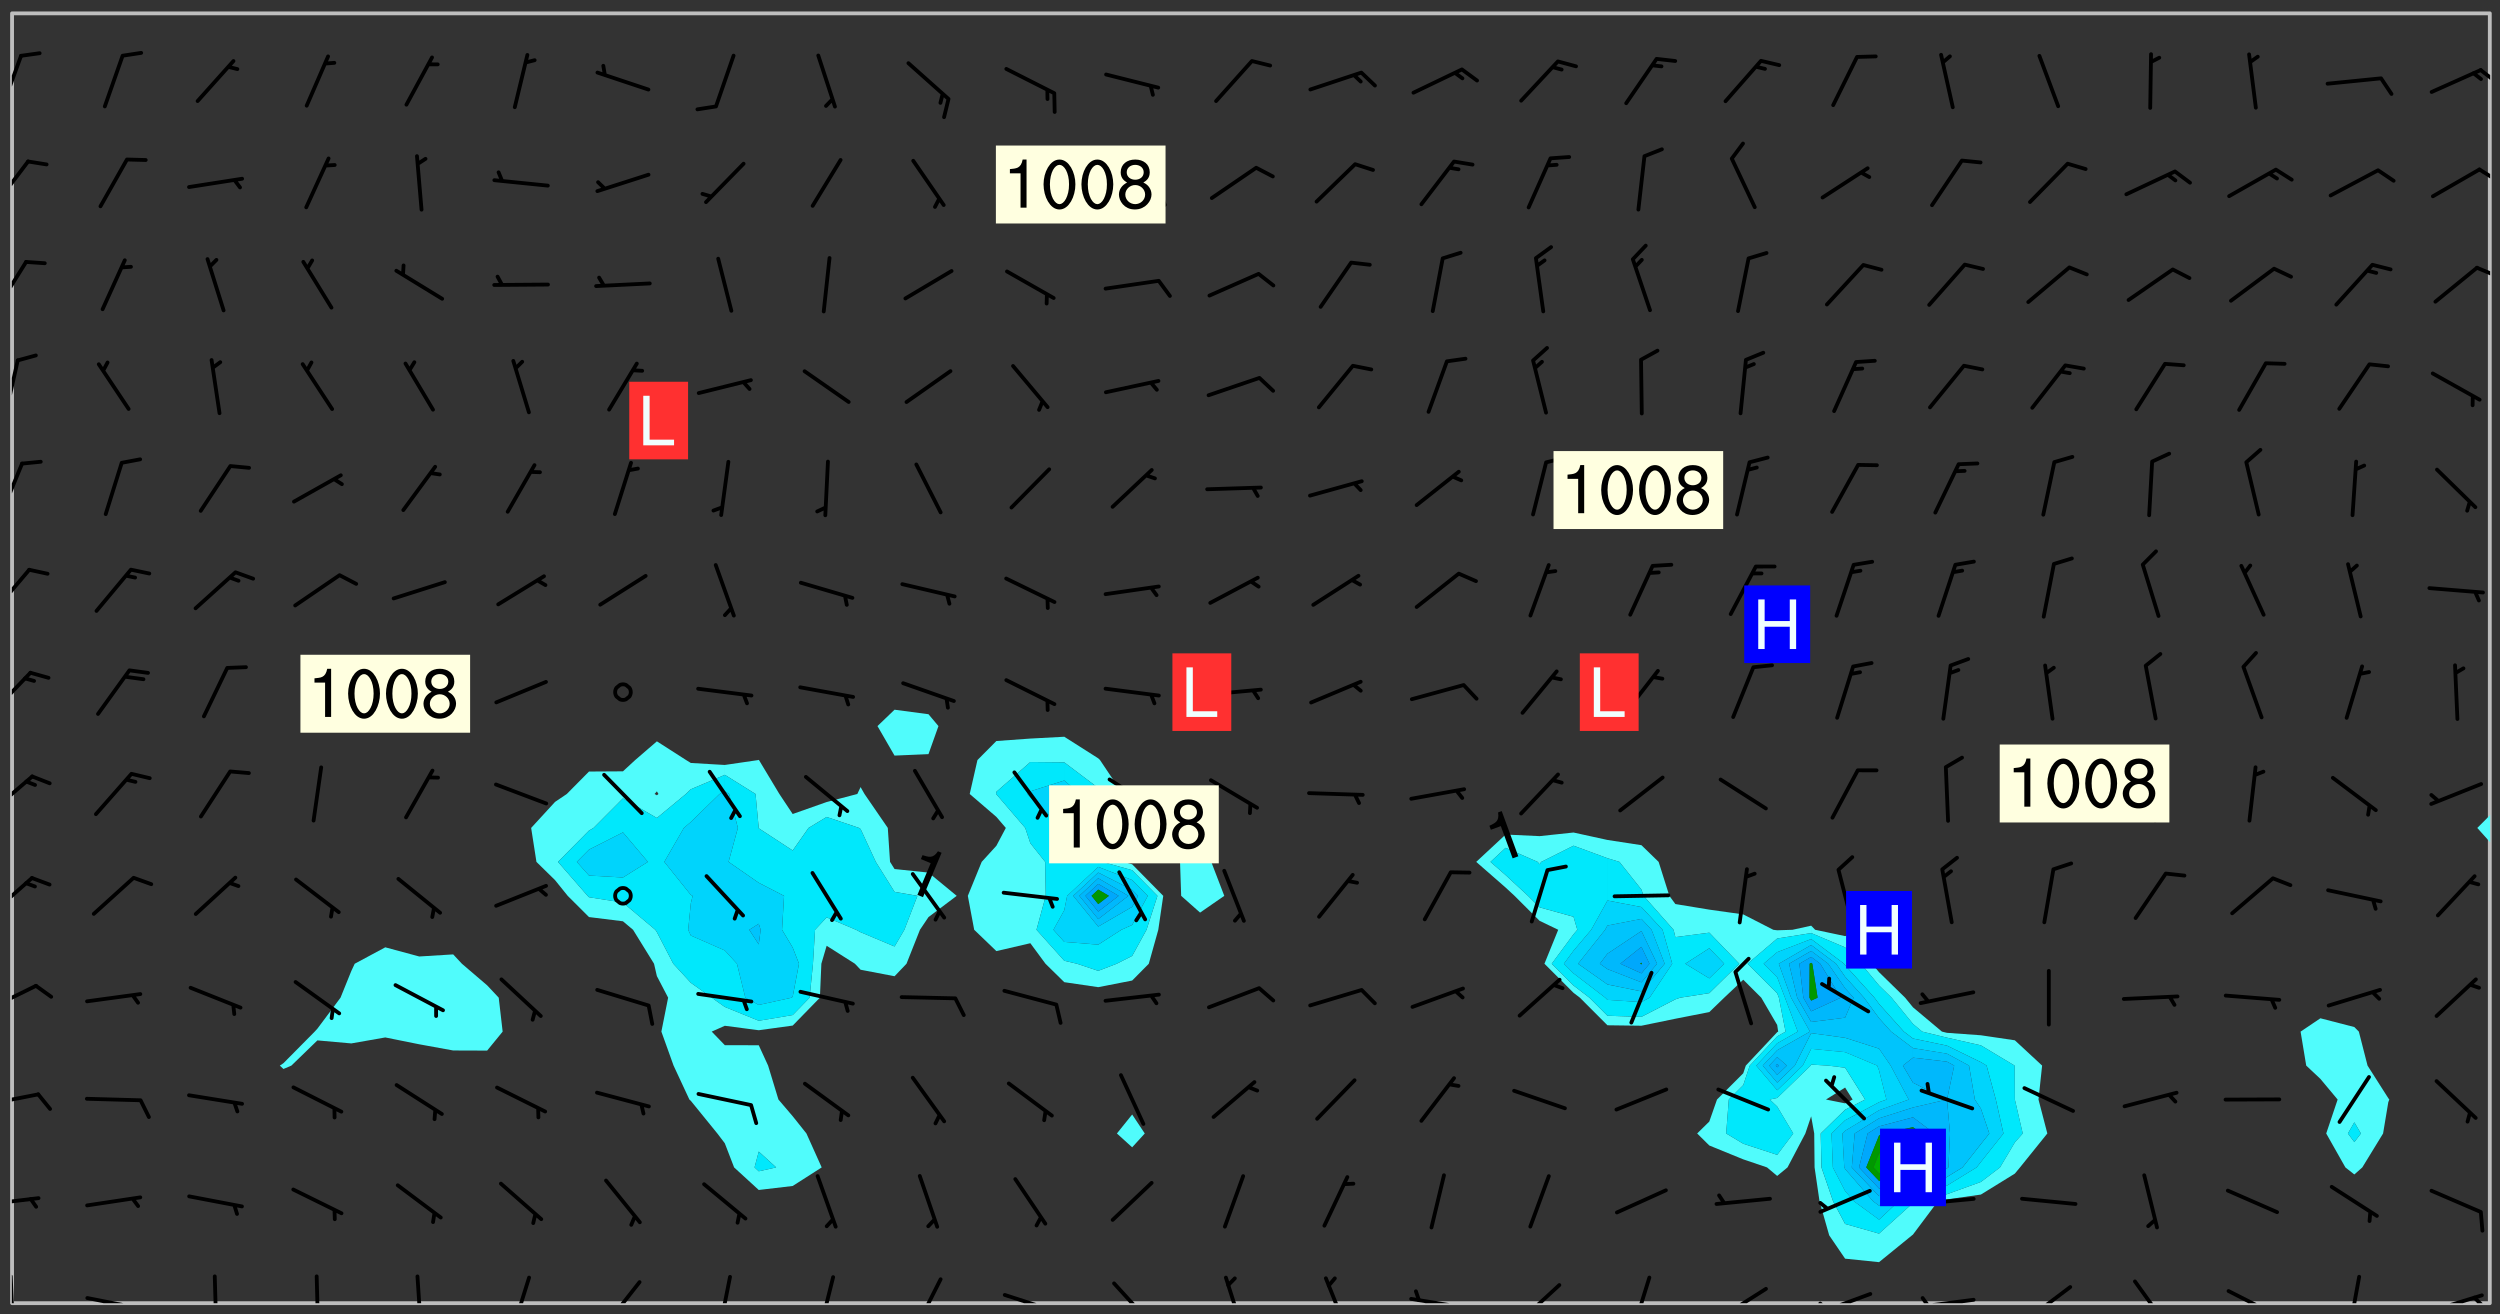 <svg xmlns="http://www.w3.org/2000/svg" role="img" xmlns:xlink="http://www.w3.org/1999/xlink" viewBox="142.45 309.95 326.84 171.84"><rect x="142.45" y="309.95" width="326.84" height="171.84" fill="#333333" stroke="none"/><defs><clipPath id="a"><path d="M144 311.672h1v168.656h-1zm0 0"/></clipPath><clipPath id="b"><path d="M144 311.672h324v168.656H144zm0 0"/></clipPath><clipPath id="c"><path d="M467 420h1v60.328h-1zm0 0"/></clipPath><clipPath id="d"><path d="M467 311.672h1V417h-1zm0 0"/></clipPath><clipPath id="e"><path d="M144 476h1v4.328h-1zm0 0"/></clipPath><clipPath id="f"><path d="M153 479h9v1.328h-9zm0 0"/></clipPath><clipPath id="g"><path d="M170 476h1v4.328h-1zm0 0"/></clipPath><clipPath id="h"><path d="M183 476h2v4.328h-2zm0 0"/></clipPath><clipPath id="i"><path d="M196 476h2v4.328h-2zm0 0"/></clipPath><clipPath id="j"><path d="M209 476h3v4.328h-3zm0 0"/></clipPath><clipPath id="k"><path d="M221 477h6v3.328h-6zm0 0"/></clipPath><clipPath id="l"><path d="M236 476h3v4.328h-3zm0 0"/></clipPath><clipPath id="m"><path d="M249 476h3v4.328h-3zm0 0"/></clipPath><clipPath id="n"><path d="M262 476h4v4.328h-4zm0 0"/></clipPath><clipPath id="o"><path d="M273 478h8v2.328h-8zm0 0"/></clipPath><clipPath id="p"><path d="M287 477h7v3.328h-7zm0 0"/></clipPath><clipPath id="q"><path d="M302 476h4v4.328h-4zm0 0"/></clipPath><clipPath id="r"><path d="M315 476h4v4.328h-4zm0 0"/></clipPath><clipPath id="s"><path d="M326 479h9v1.328h-9zm0 0"/></clipPath><clipPath id="t"><path d="M327 478h2v2.328h-2zm0 0"/></clipPath><clipPath id="u"><path d="M340 477h7v3.328h-7zm0 0"/></clipPath><clipPath id="v"><path d="M355 476h4v4.328h-4zm0 0"/></clipPath><clipPath id="w"><path d="M367 478h7v2.328h-7zm0 0"/></clipPath><clipPath id="x"><path d="M366 480h3v.328h-3zm0 0"/></clipPath><clipPath id="y"><path d="M380 478h8v2.328h-8zm0 0"/></clipPath><clipPath id="z"><path d="M380 480h2v.328h-2zm0 0"/></clipPath><clipPath id="A"><path d="M393 479h8v1.328h-8zm0 0"/></clipPath><clipPath id="B"><path d="M393 479h2v1.328h-2zm0 0"/></clipPath><clipPath id="C"><path d="M407 477h7v3.328h-7zm0 0"/></clipPath><clipPath id="D"><path d="M421 477h5v3.328h-5zm0 0"/></clipPath><clipPath id="E"><path d="M433 478h8v2.328h-8zm0 0"/></clipPath><clipPath id="F"><path d="M449 476h3v4.328h-3zm0 0"/></clipPath><clipPath id="G"><path d="M459 479h9v1.328h-9zm0 0"/></clipPath><clipPath id="H"><path d="M465 479h3v1.328h-3zm0 0"/></clipPath><clipPath id="I"><path d="M144 466h4v2h-4zm0 0"/></clipPath><clipPath id="J"><path d="M144 452h4v3h-4zm0 0"/></clipPath><clipPath id="K"><path d="M144 438h4v5h-4zm0 0"/></clipPath><clipPath id="L"><path d="M144 424h3v6h-3zm0 0"/></clipPath><clipPath id="M"><path d="M144 411h3v6h-3zm0 0"/></clipPath><clipPath id="N"><path d="M144 397h3v7h-3zm0 0"/></clipPath><clipPath id="O"><path d="M144 384h3v7h-3zm0 0"/></clipPath><clipPath id="P"><path d="M144 370h2v8h-2zm0 0"/></clipPath><clipPath id="Q"><path d="M144 356h2v9h-2zm0 0"/></clipPath><clipPath id="R"><path d="M144 343h3v8h-3zm0 0"/></clipPath><clipPath id="S"><path d="M466 344h2v3h-2zm0 0"/></clipPath><clipPath id="T"><path d="M144 330h3v7h-3zm0 0"/></clipPath><clipPath id="U"><path d="M466 331h2v3h-2zm0 0"/></clipPath><clipPath id="V"><path d="M144 316h2v9h-2zm0 0"/></clipPath><clipPath id="W"><path d="M466 318h2v3h-2zm0 0"/></clipPath><g id="X" clip-path="url(#clip1)"><path fill="#fff" fill-opacity="0" fill-rule="evenodd" d="M0 0h1000v1000H0zm0 0"/><path fill="#d3d3d3" fill-opacity="0" fill-rule="evenodd" d="M162.152 355.867l-.234.293.059.234.117.172.176.234.293.348.113.059.117-.172.059-.234.176-.176.465-.176h.699l.234.293.289.816.059.176.176.23.352.234.699.699.172.176.234.348.234.41.289.582.41.465.23.234.234.176.117.23.176.293.172 1.164v.234l.059.289.059.117.117.117.348.41.117.172.176.176.176.234.117.172.172.352.059.234.234.406.234-.059-.176.176-.059.93h-.582l-.234-.113-.348.113-.117.117-.059.293-.059.176-.117.172-.465.293-.059.234-.059.113v.645l.059.172v.41l.059.059v.406l.059.406.117.176.059.059.23.641-.059.293v.699l-.059.582v.234l-.059.23-.055.352v1.922l.055.117h.426l-.367.117-.023.352.891 1.168 1.742.539 1.34.359v.539l.09.809.535.715 1.52.27.891-.086.09 1.164.535.18 1.16-.18 2.055-.984 1.16-.363 1.879-.176 1.695-.18-.18.719-1.516.086-1.25.09-.805.27-1.074.809.27.719.535.898-.18.625-.266.809.266 1.078.625.898.805.18 1.25-.18-.266.723.098.504.055.293v.172l.059.293v.406l.176.117.352.117h.406l.293-.176.113-.117.059-.117.117-.23.059-.176.352-.465.23-.176.176-.059.176.059.059.176.117.988.055.469.059.172.117.234.176.059.816.059h.289l.117.234.059.406.059.352v1.105l.117.293.117.348.289.699.176.352.582.754.352.176.172.059.469.234.641.465.348.234.293.176.293.055.23.062.816.348.293.176.113.172.352.352.117.176.523.641v.289l.059.352v.348l.059.352.059.289.117.059.172.059h.176l.582.234.176.117.176.289.176.234.113.234.293.23.117.117v.41l.059.055.289.234.234.117.059.117.117.172.059.117.23.234.059.176.234.059.117.059-.117.113-.059.117v.117l-.117.293-.117.289v.582l.176.117.117.059.059.117.117.117.113.059.176.348.059.352.059.406v.176l-.059.176-.117.699v.172l.117.176.293.293h.406l.176.117.117.172.117.293v.234h-.527l-.23-.234h-.234l-.176.059-.059.699.059.348.117.176.176.41.117.23.289.469.176.055h.523l.234.059.758.641.059.293v.234l.059.059.23.348v.352l-.117.172v.293l.293.289.293.176.172.059.293.176.293.117.582.406.289.234.293.176.219.16.016.012.23.176.641.523.176.234.117.176.176.176.113.172v.641l.117.176.469.117.582.117.234.059.23.113.293.117.113.059.586.352.289.172.176.062.176.055.176.059.699.352.289.176.234.055.289.176.234.117.641.406.293.117.172.059.234.059.41.059.23.059.234.117.059.172-.41.176.469.059.059.293.113.234.176.055.234.059.176.059.406.117.641.234.117.172.059.234v.176l-.059.117-.059.406.234.234.117.059.348.117.641.23.176.117.289.117.176.176.234.465.582 1.105.176.176.348.176.176.117.352.117 1.047.523.234.059.465.113.293.059.465.176.758.582.234.234.348.465.176.176.289.234.816.699.293.176.289.289.293.176.293.289.695.641.176.176.293.234.289.234.469.289.641.582.348.234.234.293.348.348.352.465.934.992.348.406.117.176.234.059.113.117.645.176.23.113.234.059.293.176.23.117.934.699.406.406.234.176.406.176.234.117.816.348.348.234.234.117.293.289.23.117.758.352.352.172.23.059.293.117.234.059.871.176h.816l.469.23.172.059.875.699.465.117.293.059.176.059.23.059.469.059.348.059.352.059.406.059h.293l.172.059v.23l.176.176h.293l.348.059.352.059.699.117h.641l.465-.234.293-.176.172-.117.41-.172.289-.176.934-.465.469-.293.523-.293.465-.172.465-.176 1.051-.465.289-.117.41-.117.289-.117.527-.176 1.516-.699.582-.348.289-.059.293-.059.348-.117.875-.23.352-.117h.113l.234-.059.875-.234.234-.059h.812l.352-.059.816-.117.172-.059.352-.055.293-.059.23-.059.816-.176.176-.059h.348l.234-.059.465-.117.758-.172.234-.059h.348l.41-.117.289-.059 1.285-.059h.289l.41-.059.23-.059h.176l.875-.117h.406l.41-.117h.348l.352-.113.871-.059h1.75l1.047.289.41.117.289.117.352.117.289.117 1.051.172.289.059h.293l.293.059.172.059.41.059.172.059.117.059h.117l.117.059.352.059h.113l.41.066 1.922.395 1.926.395 1.52.449 1.695.719 2.145.805 1.605-.719 1.43-.805 1.16-1.078 1.25-.449 3.035-.719 1.875-.359 2.145-1.348 2.234-1.254 2.5-1.258 1.695-.449 1.785-.18 1.16-.27.625.539 1.34-.27.715-.988.984-1.344.445-.18.805-.359 1.875-.539 1.785-.449 1.25-.27 1.16-.09 1.699-.09 1.961-.27 1.25-.09h.539l.625-.09h.891l2.145-.18 2.41-.18 2.59-.09 1.695.18 1.609.09 1.43.359 1.16.719 1.875.988 1.16 1.527.266.715.629.09.355.898.535.539.535 1.527 1.074.359h.535l-.805.535.09 1.707.715 2.695.891.805.895.988.715 1.258 1.785.539 1.52-.18.355 1.344 1.609-.805.98-.539.27.27.316-.215.219-.145.801.449.449-.359h.355l.535-.27.539-.719.535-.27.625-.988 1.16.449.84.371 1.395.617 1.695-.18h1.605l1.785.09.18-1.707.535-1.344.805.27.492.848.402.406-.09.539v.359l.715.449.711-.27h1.43l.359.988.445 1.258.715 1.344 1.25.629 1.695.629.715-.18.18-.539.98-.09.449.359.086 1.258-.266.629-.535.18v.539l.715.984.266.539.984.988.801 1.078-.266.359-.09.898-.625 2.332-.355 2.066-.09 1.793-.18.719-.09.539v1.438l-.98 1.883-.359 1.707-.535.898-.805 1.168-.266.539 2.055 1.254.086.359-.355.539-.09-.18v.809l.09 1.438-.445.715-1.074.094-.266.715.535.898.805.719 1.16.809 1.34.27.445.359-.355.449-1.789-.09-1.25-.449-.715-.719-.625-.09-.176 3.59-.188 1.309h89.359V311.703h-55.27v49.082l.762.125 3.289.543 2.023 2.836v2.754l2.352.332 2.348.332h4.051l-1.379 4.16-2.023.707-2.023.703-.543.344-2.594 1.617-.188.117-2.023-2.078-.73-2.742-2.672-2.078-1.375-3.5-.066-.082-1.957-2.672 2.75-1.418v-49.082H294.422v91.414l.117.031.133.012.074.074.105.047.09.059.086.059.09.059.297.297.059.09.031.117.027.117.016.137-.031.117-.059.09-.059.086-.043.105-.047.102-.027.121v.145l.176.27.148.148.074.086.074.074.043.105.062.09.059.086.043.105.059.09.047.102.043.105.059.086.117.18.074.074.062.086.059.09.043.105.059.09.059.086.062.09.059.09.043.102.117.18.074.074.059.086.074.074.09.059.105.047h.148l.133-.016.133.016.102-.047.074-.074.047-.102-.016-.133v-.148l-.047-.105-.027-.117-.047-.102-.027-.121-.043-.102-.062-.09-.043-.102-.043-.105-.031-.117-.016-.133-.012-.137.086-.059.059-.086.121-.031.043.105.016.133v.117l.059.102.059.09.09.059.148.148.059.09.043.105-.012.102.086.059.105.047.086.059.09.059.074.074-.117.027-.105.047-.086.059-.074.074-.059.09-.062.086-.027.121-.047.102-.043.105-.031.117-.012.133-.016.133v.148l.027.117.047.105.043.102.059.09.074.074.09.059.074.074.09.059.059.09.043.105.047.102.117.031.133.016h.148l.117-.031.105.043.043.105.047.102.027.121L299.5 410l.027.117.031.121.027.117.105.043.102.047.133-.016.148.148.062.086.074.074.07.074.09.062.105.043.102.043.117.031.137.016.117-.031.074-.074.027-.117-.012-.133-.031-.121-.027-.117.043-.105h.117l.09.062.117.027h.148l.133.016h.148l.133.016.133-.016h.148l.133-.016.133-.012.137.012.117-.027.133-.016.191-.059-.059.176-.016.133-.027.121-.016.133-.059.086-.133.016-.105.047-.105.043-.117.031-.117.027-.266.031h-.148l-.133.016-.074.074.059.086.148.148.117.18.074.07.09.062.09.059.086.059.09.059.102.043.105.062.105.043.086.059.105.047.102.043.18.117.059.09-.043.102-.047.105.016.133.223.223.059.09.043.102.031.121.043.102.016.133.031.117.012.137.031.117.148.148.102.043.105.043.117.031.133.016.137.016h.117l.117-.031.09-.059.043-.105.047-.102.043-.105.031-.117.012-.133v-.148l-.012-.133-.016-.133-.031-.117-.043-.105-.047-.105-.043-.102-.043-.105-.016-.133.016-.133.027-.117.031-.117.027-.121.047-.102.09-.059.086-.062.074-.074.09-.059.223-.223.059-.086.074-.074.117-.18.059-.086v-.148l-.074-.074-.102-.047-.105-.043-.102-.043-.059-.09-.047-.105-.027-.117.09-.059.117-.031.102-.043.18-.117.148-.148.012-.133-.012-.105-.09-.059-.133.016h-.148l-.133.016-.133-.016-.121-.031-.086-.059-.074-.074-.059-.09-.062-.086-.117-.18-.059-.086.031-.121.086-.059.121-.031.059-.086v-.121l-.031-.117-.059-.09-.059-.086-.047-.105-.027-.117-.016-.133.059-.09.074-.074.09-.059.117-.18.074-.074.059-.086.148-.148.121-.031.133-.016.133.016.074.074.043.105.016.133-.031.117-.117.031-.133.012-.148.148-.043.105-.047.102-.027.121-.031.117v.148l.031.117.043.105.059.09.074.07.074.074.117.031.121.027.117-.027.133-.016h.117l.09.059.074.074.047.105.059.086.102.047.133.016.105.043.086.059-.012.105-.074.074-.18.117-.059.09-.09.059-.07.074-.074.074-.062.09-.027.117-.016.133.016.133-.016.133v.148l.016.133.027.117.031.121.074.074.09.059.086.059.09.059.117.031v.086l-.102.047-.09.059-.266.031-.117.027h-.148l-.105.043-.102.047-.059.09-.062.234-.012.133-.031.121-.016.133v.293l-.012.133.012.137.016.133.133.016.133.012.121.031.086.059.074.074.047.105.043.102.016.133v.445l-.016.133v.445l.031.266.027.117.016.133.031.117.086.211.031.266v.148l-.031.117-.027.117-.031.121-.027.117-.031.117-.031.121-.012.133-.016.133.09.059.117-.031.102.016.047.105-.031.266v.441l-.043.105-.047.105-.043.102-.043.105-.059.086-.031.121-.043.117-.031.117-.016.133.016.133.059.09.105.047.086.059.059.086-.012.137-.031.117-.043.102v.445l-.016.133v.148l-.031.117-.043.105-.027.117-.047.105-.043.102-.031.121-.027.117-.031.133-.031.117-.027.117-.043.105-.031.117-.031.121-.012.133-.016.133v.297l.027.117v.148l.047.398.027.117.059.09.121.031h.148l.133-.016.059.09v.117l-.059.09-.09.059-.102.043-.105.047-.09.059-.086.059-.137.016-.117-.031-.133-.016-.102.047-.062.086-.012.137-.016.133-.031.117-.027.117-.016.133-.031.121v.297l.016.133.031.117v.148l.012.133v.148l-.027.117-.047.102-.027.121-.031.117-.059.09-.074.074-.102.043-.105.047-.117.027-.121.031-.102-.047.059-.086.105-.047.027-.117.031-.117.027-.121.031-.117v-.148l.016-.133-.031-.117-.043-.105-.105.016-.074.074-.102.043-.09.062-.074.074-.043.102-.016.133-.031.117L304.25 426l-.031.117-.027.117-.031.121-.027.117-.031.117-.043.105-.09.059h-.09l-.117-.031-.031-.086.016-.137-.031-.117v-.148l-.012-.133v-.148l-.062-.234-.027-.121-.043-.102-.047-.105-.059-.086-.059-.09-.043-.105-.062-.086-.148-.148-.07-.074-.105-.047-.105-.043-.102-.043-.297-.297-.09-.074-.086-.059-.105-.043-.09-.062-.086-.059-.105-.043-.09-.059-.086-.062-.074-.07-.105-.047-.086-.059-.105-.043-.09-.062-.102-.043-.105-.043-.086-.059-.105-.047-.105-.043-.102-.047-.09-.059-.102-.043-.105-.043-.09-.062-.117-.027-.133-.016-.133.016H299.75l-.133.016-.117-.031-.09-.059-.074-.074-.09-.059-.102-.047h-.148l-.121-.027-.102-.043-.074-.074-.117-.18-.09-.059-.102-.043-.09-.062-.105-.043-.09-.059-.086-.059-.105-.047-.059-.086-.059-.09-.043-.105-.047-.102-.074-.074-.086-.059-.074-.074-.09-.059-.223-.223-.043-.105-.031-.266.105-.043h.145l.105.043.074.074.09.059.086.059.105.047.09.059.148.148.07.074.148.148.062.086.074.074.086.059.074.074.09.062.09.059.086.059.27.176.102.047.105.043.102.043.047-.074.059-.086.074-.074.07-.074.105.043.074.074.059.09.043.102.047.105.043.105.121.027.117-.027.074-.09.043-.105.059-.09.074-.074.105-.043.117-.027.133.012.09.059.148.148.059.09.043.105.047.102.043.105.043.102.105.047.105.043.133.016.086-.059.059-.09.074-.074.105-.043.117.027.105.047.102.043.105.043.102.047.18.117v.117l-.016.133.016.133.016.137.059.086.102.047.121.027.117.031h.148l.117-.031.059-.09.18-.117.059-.09.074-.074.059-.086.117-.18.18-.117.117.031.09.059.043.074-.016.133v.117l.09.059h.148l.133-.016.133-.012.266-.031.105-.043.117-.031.121-.027.074-.074.07-.074.062-.09-.016-.105-.047-.102-.102-.043-.105-.016-.117.027-.266.031h-.148l-.074-.074-.09-.059-.117-.031-.117-.027-.133-.016h-.148l-.133.016h-.297l-.105-.047-.148-.148-.043-.102-.059-.09.223-.223.086-.059.105-.043.117-.031.133-.016.133.016.137.016.102.043.133-.012.09-.062.102-.043.062-.09-.047-.102-.09-.059-.117-.031-.102-.043-.059-.09-.062-.09v-.117l.016-.133.105-.047.074-.07v-.121l-.09-.059-.031-.117.09-.059.074-.074.043-.105.059-.09.047-.102.016-.133v-.148l-.047-.105-.043-.102-.09-.059-.133-.016-.102-.043-.137-.016-.117-.031h-.445l-.133-.016-.133-.012-.133-.016-.117-.031h-.148l-.133-.016-.133-.012-.266-.031-.121-.043-.086-.059-.074-.074v-.148l.012-.133.105-.047.102-.043.133-.016h.152l.133-.016h.293l.121.031.102.043.09.059.234.062.121-.047.09-.059.102-.043.133-.016.105.043.102.047.133.012.121-.027h.145l.121-.031.117-.027.105-.047.074-.074.086-.059.148-.148.059-.086.047-.105.027-.117.016-.105-.102-.043-.09-.059-.117-.031-.105-.043-.09-.062-.074-.086-.074-.074-.102-.043-.105-.047-.102-.043-.059-.09-.047-.102-.086-.211-.062-.086-.059-.09-.074-.074-.086-.059h-.27l-.117.031-.09.059-.102.043-.133.016-.105-.016-.027-.117-.062-.09-.117-.031-.102-.043-.148-.148-.031-.117-.016-.105.074-.074.18-.117.117-.027.117-.031.137.016.102.043.105.043.102.047.105.043.117.031.133.016.117.027.133.016.105-.016.09-.059-.074-.074-.105-.043-.074-.074-.074-.09-.148-.148-.086-.059-.09-.059-.074-.074-.09-.059-.102-.047-.121-.027-.102-.047-.105-.043-.117-.031-.102-.043-.121-.031h-.148l-.117.031-.105.043-.086.062-.18.117-.086.059-.09.059-.105.047-.086.059-.105.043-.102.043-.105.047-.074.074-.059.09-.059.086-.047.105-.059.086-.074.074-.133-.012-.117-.031h-.117l-.074.074-.09.059-.074.074-.09.059-.086.059-.105.047-.102.043-.137.016-.102-.043-.148-.148-.105-.047h-.086l-.105.047-.102.043-.121.031-.117-.031-.074-.074v-.117l.031-.121.074-.07.059-.09.074-.074.117-.031.105-.043h.293l.133-.016.137-.016.102-.043.09-.059.102-.047.09-.059.133-.012.09.059.133.012.09-.059.086-.059.105-.043.09-.059.086-.062.09-.059.148-.148.059-.086.059-.09.105-.043.133-.016.117.027.121.031.059-.059.059-.09.031-.266.027-.117.105.012.133.016.102-.043.09-.059.059-.09.074-.074.059-.09.047-.102.012-.133-.012-.133-.047-.105-.148-.148-.059-.09-.059-.086-.043-.105v-.445l.016-.133v-.148l.012-.133-.059-.059-.09.059-.102-.043-.18-.117-.086-.059-.062-.09-.059-.09-.074-.074-.086-.059-.121.031-.102.012-.105.047-.086.059-.105.043-.148.148-.09.059-.086.059-.09.062-.105.043-.133.016v-.121l.105-.043.117-.031.074-.07.043-.105v-.148l-.027-.117-.148-.148-.133-.016h-.148l-.117.031-.105.043-.102.043-.09.062-.117.027-.074-.074.012-.133-.043-.102-.043-.105-.09-.059-.117.027-.121.031-.117.031-.102.043-.121.031-.102.043-.105.043-.09.059-.102.016v-.117l.016-.133-.059-.09-.074.043-.148.148-.059.09-.074.074-.047.105-.043.102-.074.074-.059.09-.074.074-.059.086-.074.074-.09.062-.074.07-.074.074-.102.016-.133.016-.105-.043v-.121l.148-.148.043-.102.059-.09.047-.102.043-.105.059-.09.031-.117.043-.102.031-.121.027-.117.047-.105.043-.102.043-.105.074-.07.09-.062.09-.059.102-.043h.297l.266-.031.105-.043-.074-.074-.117-.031-.105-.043-.09-.059-.102-.047-.09-.059-.102-.043-.105-.043-.09-.062-.086-.059-.105-.043-.102-.043-.121-.031-.117-.031-.102-.043L297.5 410.25l-.102-.043-.09-.059-.043-.105-.016-.133.102-.043.133-.016.137.016.133-.016.102-.043.059-.09.016-.105-.09-.059-.074-.074-.102-.043-.09-.059-.148-.148-.043-.105-.016-.133v-.293l-.059-.09-.09-.059-.074-.074-.043-.105-.031-.117-.059-.09-.074-.074-.117-.027-.074-.074-.09-.059-.09-.062-.086-.059-.074-.074-.059-.086-.047-.105-.086-.059-.148-.148-.195-.059-.133.016-.102.043-.074.074-.047.102-.043.105-.059.09-.059.086-.297.297-.09.059h-.086l-.062-.086-.043-.105.031-.117.059-.09.027-.117-.012-.133-.09-.062-.105.047-.117.027-.117.031-.27.176-.102.047-.117.027-.105.047-.09.059-.102.043-.059-.086-.047-.105.016-.133.047-.105.07-.074.074-.07.059-.09v-.148l-.043-.105h-.238l-.102.047-.031.117-.027.117-.031.121-.074.043-.133.016-.074-.047-.043-.102-.043-.105-.047-.102-.043-.105-.121.031-.102.043-.133.016-.117.031-.105.043-.09.059-.102.047-.121.027-.133.016-.102-.043-.059-.09-.047-.105-.043-.102-.043-.105v-.117l.059-.09.086-.059.18-.117.102-.047.105-.043.105-.059.102-.043.09-.062.102-.043.105-.059.102-.047.09-.059.105-.043.102-.043.09-.062.102-.043.137-.016.117.031.102.043.121.031.102.043.105.047.102.043.105.043.102.047.105.043.102.043.105.047.086.059.105.043.117.031.105.043.102.047.09.059.105.043.102.043.105.047.117.027.102.047.121.027h.148l.086-.059.016-.102.059-.09-.027-.117-.074-.074-.117-.18-.074-.074-.09-.074-.18-.117-.086-.059-.105-.043-.102-.047-.27-.176-.059-.09-.074-.074-.059-.09-.043-.102-.031-.117-.016-.137v-.562l-.012-.133-.016-.133-.031-.117-.016-.133-.012-.133-.031-.121-.223-.223-.059-.086-.016-.105.031-.117.133-.016v-91.414H172.992v1.453l-.059.234-.352 1.051-.172.523-.117.348-.176.41-.117.172-.234.293-.23.059h-.352l-.117.059-.23.406v.293l.117.176.23.23.117.234.641.758.293.465.176.234.23.352.234.348.641.816.176.465.172.41.117.695.176.469.117 1.398.059.465v.875l.117 1.047v4.781l-.059.465-.352 1.281-.176.523-.113.41-.352.93L172.934 336l-.234.582-.117.176-.172.348-.176.406-.352.816-.059.293-.113.293-.117.289-.059.176-.117.875-.059.406-.059.117-.059.176-.059.172-.23.527-.117.172v.234l-.117.234-.059.172-.176.586v.289l-.059.176v.293l-.059.113-.059.527v.172l-.055.234v2.621l-.176.816-.117.176-.176.234-.117.172-.113.234-.586.934-.23.289-.293.465-.176.234-.289.352-.352.699-.113.23-.176.41-.176.23-.406.527-.816.699-.293.172-.289.234-.176.117-.176.176-.523.406-.527.176-.172.176-.234.055-.641.176h-.758m12.211 31.023l-1.074.449.359.895 1.25-.715.445-.539-.98-.09"/><path fill="#d3d3d3" fill-opacity="0" fill-rule="evenodd" d="M201.508 416.598h-.895l.449.629.98.359.805-.09.445-.988-.176.09-.715-.355-.895.355m154.621 59.07l-.059-.523v-.293l.113-.293.059-.23.469-.469h.113l.117-.113.117-.059h.176l.234-.059h.348l.234.059.117.059.23.172.059.176.117.582v.293l-.117.176-.172.289-.176.176-.527.523-.23.234-.117.059h-.176l-.117-.059-.406-.293-.176-.117-.117-.059-.059-.113-.055-.117m6.641-10.957l-.059-.172v-1.109l.059-.172.176-.059.172-.059h.176l.234-.059.117.059.059.699-.059.172-.117.176-.117.059-.234.523-.113.059h-.234l-.059-.117m9.613-14.391l-.117-.176v-.699l.293-.875.117-.172.176-.352.113-.23.117-.293.352-.758.117-.23.172-.234h.176l.117-.059h.641l.117.059.234.234.172.113.352.293.117.117.113.176v.113l.117.059.117.117v.699l-.059.176v.23l-.059.176-.348 1.051-.117.23-.117.234-.117.059-.23.234-.641.289h-.875l-.41-.117-.641-.465"/><path fill="none" stroke="#bebebe" stroke-linecap="round" stroke-linejoin="round" stroke-miterlimit="10" stroke-width=".5" d="M467.957 311.695H144.027v168.625h323.93v-168.625"/><g clip-path="url(#a)"><path fill="#fff" fill-opacity="0" fill-rule="evenodd" d="M144 475.891v4.438h.004H144V311.672h.004H144v164.219"/></g><g clip-path="url(#b)"><path fill="#fff" fill-opacity="0" fill-rule="evenodd" d="M144.004 480.328V311.672h48.816v122.125l-3.996 2.148-.441.941-1.414 3.496-3.023 4.051-.355.387-4.082 4.125-.473.316.473.445 1.039-.445 3.398-3.293 4.438.395 4.438-.781 4.441.895 4.438.809 4.438.016 2.027-2.48-.512-4.438-1.516-1.617-3.297-2.82-1.141-1.223-4.438.273-4.441-1.199v-122.125h35.508v95.199l-2.836 2.445-1.602 1.477-4.438.027-2.902 2.934-1.535 1.035-3.125 3.402.691 4.438 2.434 2.387 1.656 2.055 2.781 2.773 4.438.551 1.324 1.113 2.742 4.438.371 1.613 1.473 2.824-.883 4.438 1.594 4.441 2.066 4.438.188.168 3.469 4.27.973 1.277 1.219 3.16 3.219 2.949 4.438-.523 3.789-2.426-1.996-4.438-1.793-2.25-1.867-2.188-1.352-4.438-1.219-2.656-4.438-.012-1.715-1.773 1.715-.762 4.438.582 4.438-.609 3.555-3.648.191-4.438.691-2.348 3.695 2.348.742.785 4.441.852 1.562-1.637 1.758-4.438 1.117-1.66 3.688-2.777-3.688-3.039-4.438-.465-.59-.938-.293-4.438-3.047-4.438-.512-.902-.422.902-4.016 1.055-4.438 1.566-1.742-2.621-2.668-4.438-.027-.027-.031.027-4.406.645-4.441-.262-.621-.383-3.816-2.445v-95.199h31.07v91.062l-2.23 2.141 2.23 3.859 4.438-.191 1.305-3.668-1.305-1.551-4.438-.59v-91.062h22.191v94.598l-4.438.238-4.441.32-2.473 2.488-1.012 4.438 3.484 2.992 1.238 1.445-1.238 2.336-1.918 2.102-1.812 4.441.832 4.438 2.898 2.785 4.441-1.031 1.98 2.684 2.457 2.41 4.438.652 4.438-.867v17.516l-1.996 2.48 1.996 1.809 1.648-1.809-1.648-2.48v-17.516l2.172-2.195 1.242-4.438.648-4.438-4.062-4.125-1.133-.316-.75-4.438.648-4.438-2.969-4.438-.234-.227-4.438-2.82v-94.598h17.754v109.816l-2.621 1.141.148 4.441 2.473 2.191 3.164-2.191-1.703-4.441-1.461-1.141v-109.816h48.82v107.117l-4.438.473-4.438-.207-3.844 3.574 3.844 3.359 1.168 1.082 3.27 3.266 2.438 1.172-1.801 4.438 3.801 3.801.832.637 3.605 3.609 4.441.059 4.438-.914 4.438-.871 1.949-1.883 2.488-2.348 2.355 2.348 2.082 3.57.129.867-.129.074-4.102 4.367-.336 1.008-3.43 3.43-1.008 2.879-1.586 1.559 1.586 1.57 4.438 1.812 3.109 1.055 1.328 1.113 1.352-1.113 2.332-4.438.758-2.242.402 2.242.047 4.438.648 4.441 1.262 4.438 2.078 3.051 4.438.457 4.312-3.508.125-.098 3.25-4.34 1.188-.262 4.441-.629 4.438-2.738.676-.812 3.574-4.438-1.156-4.438.473-4.438-3.566-3.305-4.438-.656-4.441-.32-.652-.16-3.785-3.176-1.031-1.262-3.406-3.328-.922-1.109.922-2.875 3.219-1.562-3.219-1.832-1.703 1.832-2.734.828-3.918-.828-.52-.539-2.453.539-1.988.062-.508-.062-3.93-2.012-4.438-.625-4.438-.73-.785-1.07-1.402-4.441-2.25-2.184-4.441-.684-4.438-.973V311.672h97.645v131.402l-2.59 1.746.738 4.441L445.809 451l2.254 2.699-1.492 4.438 2.508 4.438 1.168.918 1.039-.918 2.719-4.438.68-4.086.133-.352-.133-.18-2.711-4.258-1.137-4.441-.59-.598-4.438-1.148V311.672h22.188v104.844l-1.676 1.676 1.676 1.867v60.27H144.004"/></g><path fill="#50fcfc" fill-rule="evenodd" d="M179.508 449.707l-.473-.445.473-.316 4.082-4.125.355-.387 3.023-4.051 1.414-3.496.441-.941 3.996-2.148 4.441 1.199 4.438-.273 1.141 1.223 3.297 2.82 1.516 1.617.512 4.438-2.027 2.48-4.438-.016-4.438-.809-4.441-.895-4.438.781-4.438-.395-3.398 3.293-1.039.445m33.074-27.078l-.691-4.438 3.125-3.402 1.535-1.035 2.902-2.934 4.438-.027 1.602-1.477 2.836-2.445v6.543l-.305.34.305.168.207-.168-.207-.34v-6.543l3.816 2.445.621.383 4.441.262V411.25l-4.441 1.883-.648.621-3.789 3.133-4.438-2.559-3.848 3.863-.59.344-4.055 4.094 3.871 4.441.184.18 4.438.703 4.234 3.555.203.309 2.145 4.129 2.293 2.492 2.734 1.945 1.707 1.211 4.438 1.805 4.438-.746 2.211-2.27.441-4.438.27-4.438 1.516-1.621 3.844 1.621.594.316 4.441 1.867 1.281-2.184 1.711-4.438-2.992-.52-2.453-3.922-1.988-4.297-.199-.141-4.238-1.434-2.367 1.434-2.07 2.949-4.438-2.902-.004-.047-.418-4.438-4.016-2.504v-1.289l4.406-.645.031-.027.027.027 2.668 4.438 1.742 2.621 4.438-1.566 4.016-1.055.422-.902.512.902 3.047 4.438.293 4.438.59.938 4.438.465 3.688 3.039-3.688 2.777-1.117 1.66-1.758 4.438-1.562 1.637-4.441-.852-.742-.785-3.695-2.348-.691 2.348-.191 4.438-3.555 3.648-4.438.609-4.438-.582-1.715.762 1.715 1.773 4.438.012v13.898l-.551 2.07.551.508 2.273-.508-2.273-2.07v-13.898l1.219 2.656 1.352 4.438 1.867 2.188 1.793 2.25 1.996 4.438L246.082 465l-4.438.523-3.219-2.949-1.219-3.16-.973-1.277-3.469-4.27-.188-.168-2.066-4.438-1.594-4.441.883-4.438-1.473-2.824-.371-1.613-2.742-4.438-1.324-1.113-4.438-.551-2.781-2.773-1.656-2.055-2.434-2.387"/><path fill="#00e8fc" fill-rule="evenodd" d="M219.27 427.07l-3.871-4.441 4.055-4.094.59-.344 3.848-3.863v4.441l-4.438 2.254-1.594 1.605 1.594 1.789 4.438.254 3.262-2.043-3.262-3.859v-4.441l4.438 2.559 3.789-3.133.648-.621 4.441-1.883v2.152l-.688.352-3.754 3.656-.91.781-2.559 4.438 3.469 4.324.238.117-.238.98-.344 3.457.344.75 4.441 1.949 1.59 1.738 1.098 4.438 1.75.949 4.309-.949.129-.129.828-4.309-.828-2.117-1.391-2.32.266-4.438-3.312-1.707-3.945-2.734 1.219-4.438-1.148-4.438-.562-.352V411.25l4.016 2.504.418 4.438.004.047 4.438 2.902 2.07-2.949 2.367-1.434 4.238 1.434.199.141 1.988 4.297 2.453 3.922 2.992.52-1.711 4.438-1.281 2.184-4.441-1.867-.594-.316-3.844-1.621-1.516 1.621-.27 4.438-.441 4.438-2.211 2.27-4.438.746-4.438-1.805-1.707-1.211-2.734-1.945-2.293-2.492-2.145-4.129-.203-.309-4.234-3.555-4.438-.703-.184-.18"/><path fill="#00d4fc" fill-rule="evenodd" d="M219.453 424.418l-1.594-1.789 1.594-1.605 4.438-2.254 3.262 3.859-3.262 2.043-4.438-.254"/><path fill="#fff" fill-opacity="0" fill-rule="evenodd" d="M228.328 413.414l-.305.34.305.168.207-.168-.207-.34"/><path fill="#00d4fc" fill-rule="evenodd" d="M232.766 426.953l-3.469-4.324 2.559-4.438.91-.781 3.754-3.656.688-.352.562.352 1.148 4.438-1.219 4.438 3.945 2.734v5.352l-1.238.793 1.238 1.91.254-1.91-.254-.793v-5.352l3.312 1.707-.266 4.438 1.391 2.32.828 2.117-.828 4.309-.129.129-4.309.949-1.75-.949-1.098-4.438-1.59-1.738-4.441-1.949-.344-.75.344-3.457.238-.98-.238-.117"/><path fill="#00c4fc" fill-rule="evenodd" d="M241.645 433.418l-1.238-1.91 1.238-.793.254.793-.254 1.91"/><path fill="#00e8fc" fill-rule="evenodd" d="M241.645 463.082l-.551-.508.551-2.07 2.273 2.07-2.273.508"/><path fill="#50fcfc" fill-rule="evenodd" d="M259.398 408.734l-2.23-3.859 2.23-2.141 4.438.59 1.305 1.551-1.305 3.668-4.438.191m10.414 22.773l-.832-4.438 1.812-4.441 1.918-2.102 1.238-2.336-1.238-1.445-3.484-2.992 1.012-4.438 2.473-2.488 4.441-.32v3.066l-4.441 3.895-.039.285.039.035 3.773 4.402.668 2 1.938 2.438.078 4.441-1.211 4.438 3.633 4.051 1.66.387 2.777.93 2.418-.93 2.02-1.023 1.875-3.414 1.43-4.438-3.305-3.352-3.891-1.09-.547-1.52-.793-2.918.793-2.859.555-1.578-.555-.789-4.438-3.348-4.438-.043v-3.066l4.438-.238 4.438 2.82.234.227 2.969 4.438-.648 4.438.75 4.438 1.133.316 4.062 4.125-.648 4.438-1.242 4.438-2.172 2.195-4.438.867-4.438-.652-2.457-2.41-1.98-2.684-4.441 1.031-2.898-2.785"/><path fill="#00e8fc" fill-rule="evenodd" d="M272.711 413.789l-.039-.035.039-.285 4.441-3.895 4.438.043v2.371l-4.438 1.414-.379.352.379.438 4.215 4 .223.25.156-.25 1.887-4.438-2.043-1.766v-2.371l4.438 3.348.555.789-.555 1.578-.793 2.859.793 2.918v2.176l-4.062 3.785-.375 1.871-1.422 2.566 1.422 1.586 4.438.355 3.023-1.941 1.414-.637 2.039-3.801L290.465 425l-4.438-1.715v-2.176l.547 1.52 3.891 1.09 3.305 3.352-1.43 4.438-1.875 3.414-2.02 1.023-2.418.93-2.777-.93-1.66-.387-3.633-4.051 1.211-4.438-.078-4.441-1.938-2.438-.668-2-3.773-4.402"/><path fill="#00d4fc" fill-rule="evenodd" d="M277.152 414.191l-.379-.438.379-.352 4.438-1.414 2.043 1.766-1.887 4.438-.156.25-.223-.25-4.215-4m4.438 18.902l-1.422-1.586 1.422-2.566.375-1.871 4.062-3.785v.742l-3.266 3.043 3.266 4.02 4.438-2.578.773-1.441-.773-.785-4.438-2.258v-.742L290.465 425l2.039 2.07-2.039 3.801-1.414.637-3.023 1.941-4.438-.355"/><path fill="#00c4fc" fill-rule="evenodd" d="M286.027 431.09l-3.266-4.02 3.266-3.043v.742l-2.469 2.301 2.469 3.039 3.941-3.039-3.941-2.301v-.742l4.438 2.258.773.785-.773 1.441-4.438 2.578"/><path fill="#00b8fc" fill-rule="evenodd" d="M286.027 430.109l-2.469-3.039 2.469-2.301v.742l-1.672 1.559 1.672 2.059 2.672-2.059-2.672-1.559v-.742l3.941 2.301-3.941 3.039"/><path fill="#00a8fc" fill-rule="evenodd" d="M286.027 429.129l-1.672-2.059 1.672-1.559v.742l-.875.816.875 1.078 1.398-1.078-1.398-.816v-.742l2.672 1.559-2.672 2.059"/><path fill="#009800" fill-rule="evenodd" d="M286.027 428.148l-.875-1.078.875-.816v.742l-.078.074.078.094.125-.094-.125-.074v-.742l1.398.816-1.398 1.078"/><path fill="#00ac00" fill-rule="evenodd" d="M286.027 427.164l-.078-.094.078-.074.125.074-.125.094"/><path fill="#50fcfc" fill-rule="evenodd" d="M290.465 459.945l-1.996-1.809 1.996-2.48 1.648 2.48-1.648 1.809m6.406-32.875l-.148-4.441 2.621-1.141 1.461 1.141 1.703 4.441-3.164 2.191-2.473-2.191m42.418-1.082l-3.844-3.359 3.844-3.574 4.438.207 4.438-.473v1.723l-4.219 2.117-.219.309-.254-.309-4.184-1.84-1.98 1.84 1.98 1.73 2.93 2.711 1.508 1.504 4.438 1.23.496 1.703-.496.586-2.848 3.852 2.848 2.848 2.074 1.59 2.363 2.363 4.441.145 4.438-2.289.633-.219 3.805-.594 3.914-3.844-3.914-4.062-4.438.582-.234-.957-3.922-4.438-.281-.824-2.875-3.617-1.566-.48-4.438-1.637v-1.723l4.438.973 4.441.684 2.25 2.184 1.402 4.441.785 1.07 4.438.73 4.438.625 3.93 2.012.508.062 1.988-.062 2.453-.539v.969l-4.441.707-3.875 3.301 3.875 3.875.219.562.871 4.438-1.09.617-3.59 3.824-.848 2.547-1.891 1.891-.344 4.438 2.234 1.34 4.438 1.453 2.098-2.793-2.098-3.52-.973-.918.973-.207 4.375-4.23.066-.133 2.203.133 2.234.277v2.594l-2.5 1.566 2.5.5.984-.5-.984-1.566v-2.594l2.617 4.16-2.617 1.328-3.188 3.109.094 4.438 1.527 4.441 1.566 2.949 4.438 1.262 4.438-4.004.16-.207 4.277-.938 4.441-1.605 2.496-1.898 1.941-3.27 1.031-1.168-1.031-4.438v-.125l-.027-4.312-4.41-2.645-4.441-1.008-3.234-.789-1.203-1.008-2.801-3.43-1.637-1.598-2.359-2.84-2.078-2.137-4.438-1.871v-.969l.52.539 3.918.828 2.734-.828 1.703-1.832 3.219 1.832-3.219 1.562-.922 2.875.922 1.109 3.406 3.328 1.031 1.262 3.785 3.176.652.16 4.441.32 4.438.656 3.566 3.305-.473 4.438 1.156 4.438-3.574 4.438-.676.812-4.438 2.738-4.441.629-1.188.262-3.25 4.34-.125.098-4.312 3.508-4.438-.457-2.078-3.051-1.262-4.438-.648-4.441-.047-4.438-.402-2.242-.758 2.242-2.332 4.438-1.352 1.113-1.328-1.113-3.109-1.055-4.438-1.812-1.586-1.57 1.586-1.559 1.008-2.879 3.43-3.43.336-1.008 4.102-4.367.129-.074-.129-.867-2.082-3.57-2.355-2.348-2.488 2.348-1.949 1.883-4.438.871-4.438.914-4.441-.059-3.605-3.609-.832-.637-3.801-3.801 1.801-4.438-2.438-1.172-3.27-3.266-1.168-1.082"/><path fill="#00e8fc" fill-rule="evenodd" d="M339.289 424.359l-1.98-1.73 1.98-1.84 4.184 1.84.254.309.219-.309 4.219-2.117 4.438 1.637v5.535l-2.125 3.824-2.312 2.734-1.258 1.703 1.258 1.258 4.148 3.18.289.289 4.441.293 1.066-.582 2.965-4.438-1.27-4.438-2.762-2.973-4.441-.852v-5.535l1.566.48 2.875 3.617.281.824 3.922 4.438.234.957 4.438-.582v2.039l-3.145 2.023 3.145 1.914 1.949-1.914-1.949-2.023v-2.039l3.914 4.062-3.914 3.844-3.805.594-.633.219-4.438 2.289-4.441-.145-2.363-2.363-2.074-1.59-2.848-2.848 2.848-3.852.496-.586-.496-1.703-4.438-1.23-1.508-1.504-2.93-2.711"/><path fill="#00d4fc" fill-rule="evenodd" d="M348.164 437.203l-1.258-1.258 1.258-1.703 2.312-2.734 2.125-3.824 4.441.852v1.547l-4.441.867-.309.559-3.535 4.438 3.844 2.711 4.441.902 3.039-3.613-1.715-4.438-1.324-1.426v-1.547l2.762 2.973 1.27 4.438-2.965 4.438-1.066.582-4.441-.293-.289-.289-4.148-3.18"/><path fill="#00c4fc" fill-rule="evenodd" d="M352.602 438.656l-3.844-2.711 3.535-4.438.309-.559 4.441-.867v1.59l-4.441 2.957-.996 1.316.996.703 4.441 1.73 2.047-2.434-2.047-4.273v-1.59l1.324 1.426 1.715 4.438-3.039 3.613-4.441-.902"/><path fill="#00b8fc" fill-rule="evenodd" d="M352.602 436.648l-.996-.703.996-1.316 4.441-2.957v2.066l-2.758 2.207 2.758 1.258 1.055-1.258-1.055-2.207v-2.066l2.047 4.273-2.047 2.434-4.441-1.73"/><path fill="#00a8fc" fill-rule="evenodd" d="M357.043 437.203l-2.758-1.258 2.758-2.207v2.07l-.172.137.172.078.062-.078-.062-.137v-2.07l1.055 2.207-1.055 1.258"/><path fill="#009800" fill-rule="evenodd" d="M357.043 436.023l-.172-.078.172-.137.062.137-.062.078"/><path fill="#00d4fc" fill-rule="evenodd" d="M365.918 437.859l-3.145-1.914 3.145-2.023 1.949 2.023-1.949 1.914"/><path fill="#00e8fc" fill-rule="evenodd" d="M370.355 459.477l-2.234-1.34.344-4.438 1.891-1.891.848-2.547 3.59-3.824 1.09-.617-.871-4.438-.219-.562-3.875-3.875 3.875-3.301 4.441-.707v.781l-4.441 1.711-1.777 1.516 1.777 1.777 1.016 2.66 1.672 4.438-2.688 1.523-2.738 2.918 2.738 3.227 3.34-3.227 1.102-2.188 4.438.43 4.191 1.758.246.637.965 3.801-.965.348-4.438 2.359-1.773 1.73.172 4.438 1.602 3.086 1.176 1.355 3.262 2.383 2.547-2.383 1.891-.609 4.438-1.457 3.871-2.375.57-.723 2.945-3.715-.996-4.438-1.211-4.438-.738-.445-4.441-2.164-4.438-.93-1.195-.902-3.242-3.613-.605-.824-3.832-4.242-.137-.195-4.301-3.227v-.781l4.438 1.871 2.078 2.137 2.359 2.84 1.637 1.598 2.801 3.43 1.203 1.008 3.234.789 4.441 1.008 4.41 2.645.027 4.312v.125l1.031 4.438-1.031 1.168-1.941 3.27-2.496 1.898-4.441 1.605-4.277.938-.16.207-4.438 4.004-4.438-1.262-1.566-2.949-1.527-4.441-.094-4.438 3.188-3.109 2.617-1.328-2.617-4.16-2.234-.277-2.203-.133-.066.133-4.375 4.23-.973.207.973.918 2.098 3.52-2.098 2.793-4.438-1.453"/><path fill="#00d4fc" fill-rule="evenodd" d="M374.793 452.488l-2.738-3.227 2.738-2.918 2.688-1.523-1.672-4.438-1.016-2.66-1.777-1.777 1.777-1.516 4.441-1.711v.777L375 435.945l1.609 4.438 2.469 4.438-4.285 2.43-1.891 2.012 1.891 2.227 2.305-2.227 2.137-4.242 4.438.609 4.438 1.418 1.516 2.215 2.359 4.438-3.875 1.398-4.438 2.688-.359.352.25 4.438.109.207 3.676 4.234.762.555.594-.555 3.844-1.234 4.438-1.957 2.035-1.25 2.406-3.055 1.098-1.383-1.098-3.246-.793-1.191-.758-4.438-2.891-1.562-4.438-.723-2.859-2.156-1.578-1.758-1.965-2.68-2.473-2.734-1.176-1.703-3.262-2.449v-.777l4.301 3.227.137.195 3.832 4.242.605.824 3.242 3.613 1.195.902 4.438.93 4.441 2.164.738.445 1.211 4.438.996 4.438-2.945 3.715-.57.723-3.871 2.375-4.438 1.457-1.891.609-2.547 2.383-3.262-2.383-1.176-1.355-1.602-3.086-.172-4.438 1.773-1.73 4.438-2.359.965-.348-.965-3.801-.246-.637-4.191-1.758-4.438-.43-1.102 2.188-3.34 3.227"/><path fill="#00c4fc" fill-rule="evenodd" d="M374.793 451.488l-1.891-2.227 1.891-2.012v.902l-1.039 1.109 1.039 1.223 1.27-1.223-1.27-1.109V447.25l4.285-2.43-2.469-4.438L375 435.945l4.234-2.449v.777l-2.891 1.672 1.066 4.438 1.824 3.176 4.438-.562 1.109-2.613-1.109-1.23-2.211-3.207-2.227-1.672v-.777l3.262 2.449 1.176 1.703 2.473 2.734 1.965 2.68 1.578 1.758 2.859 2.156v1.25l-1.32 1.035 1.32 2.242 4.43 2.195-4.43 1.039-4.438 1.414-3.184 1.984-.379 4.438 3.562 3.75 4.438-1.168 4.438-2.461.199-.121.207-4.438-.398-4.438.945-4.438-.953-.516-4.438-.52v-1.25l4.438.723 2.891 1.562.758 4.438.793 1.191 1.098 3.246-1.098 1.383-2.406 3.055-2.035 1.25-4.438 1.957-3.844 1.234-.594.555-.762-.555-3.676-4.234-.109-.207-.25-4.438.359-.352 4.438-2.688 3.875-1.398-2.359-4.438-1.516-2.215-4.438-1.418-4.438-.609-2.137 4.242-2.305 2.227"/><path fill="#00b8fc" fill-rule="evenodd" d="M374.793 450.484l-1.039-1.223 1.039-1.109v.906l-.188.203.188.223.234-.223-.234-.203v-.906l1.27 1.109-1.27 1.223"/><path fill="#00a8fc" fill-rule="evenodd" d="M374.793 449.484l-.188-.223.188-.203.234.203-.234.223"/><path fill="#00b8fc" fill-rule="evenodd" d="M377.41 440.383l-1.066-4.438 2.891-1.672v.781l-1.543.891.52 4.438 1.023 1.781 3.879-1.781-2.691-4.438-1.188-.891v-.781l2.227 1.672 2.211 3.207 1.109 1.23-1.109 2.613-4.438.562-1.824-3.176"/><path fill="#00a8fc" fill-rule="evenodd" d="M378.211 440.383l-.52-4.438 1.543-.891v.777l-.195.113-.027 4.438.223.387.84-.387-.691-4.438-.148-.113v-.777l1.188.891 2.691 4.438-3.879 1.781-1.023-1.781"/><path fill="#009800" fill-rule="evenodd" d="M379.234 440.77l-.223-.387.027-4.438.195-.113.148.113.691 4.438-.84.387"/><path fill="#fff" fill-opacity="0" fill-rule="evenodd" d="M383.672 452.133l-2.5 1.566 2.5.5.984-.5-.984-1.566"/><path fill="#00b8fc" fill-rule="evenodd" d="M388.109 466.324l-3.562-3.75.379-4.438 3.184-1.984 4.438-1.414v1.289l-4.438 1.176-1.496.934-1.121 4.438 2.617 2.758 4.438-.805L396 462.574l-.652-4.438-2.801-2.109v-1.289l4.43-1.039-4.43-2.195-1.32-2.242 1.32-1.035 4.438.52.953.516-.945 4.438.398 4.438-.207 4.438-.199.121-4.438 2.461-4.438 1.168"/><path fill="#00a8fc" fill-rule="evenodd" d="M388.109 465.332l-2.617-2.758 1.121-4.438 1.496-.934 4.438-1.176v1.285l-3.77.824-.668.266-1.676 4.172 1.676 1.762 4.438-.434 2.348-1.328-1.254-4.438-1.094-.824v-1.285l2.801 2.109.652 4.438-3.453 1.953-4.438.805"/><path fill="#009800" fill-rule="evenodd" d="M388.109 464.336l-1.676-1.762 1.676-4.172.668-.266 3.77-.824v1.906l-4.438 1.535-.73 1.82.73.77 4.438-.066 1.238-.703-1.238-3.355v-1.906l1.094.824 1.254 4.438-2.348 1.328-4.438.434"/><path fill="#00ac00" fill-rule="evenodd" d="M388.109 463.344l-.73-.77.73-1.82 4.438-1.535v3l-1.539.355 1.539.074.133-.074-.133-.355v-3l1.238 3.355-1.238.703-4.438.066"/><path fill="#00c800" fill-rule="evenodd" d="M392.547 462.648l-1.539-.074 1.539-.355.133.355-.133.074"/><path fill="#50fcfc" fill-rule="evenodd" d="M443.957 449.262l-.738-4.441 2.59-1.746 4.438 1.148v12.453l-.84 1.461.84 1.125.859-1.125-.859-1.461v-12.453l.59.598 1.137 4.441 2.711 4.258.133.18-.133.352-.68 4.086-2.719 4.438-1.039.918-1.168-.918-2.508-4.438 1.492-4.438L445.809 451l-1.852-1.738"/><path fill="#00e8fc" fill-rule="evenodd" d="M450.246 459.262l-.84-1.125.84-1.461.859 1.461-.859 1.125"/><path fill="#50fcfc" fill-rule="evenodd" d="M467.996 420.059l-1.676-1.867 1.676-1.676v3.543"/><g clip-path="url(#c)"><path fill="#fff" fill-opacity="0" fill-rule="evenodd" d="M467.996 480.328H468V420.062v60.266h-.004"/></g><path fill="#50fcfc" fill-rule="evenodd" d="M467.996 416.516v3.543l.004.004v-3.551l-.004.004"/><g clip-path="url(#d)"><path fill="#fff" fill-opacity="0" fill-rule="evenodd" d="M467.996 311.672H468v104.84-104.84h-.004"/></g><path fill="#fff" fill-opacity="0" fill-rule="evenodd" d="M337.816 424.996l5.484-2.012-3.434-9.352-5.484 2.016 3.434 9.348"/><path fill-rule="evenodd" d="M338.301 416.164l.477-.176 2.168 5.91-.738.27-1.547-4.215-1.301.477-.191-.52.5-.254.219-.137.188-.164.141-.203.09-.258.031-.324-.035-.406"/><path fill="#fff" fill-opacity="0" fill-rule="evenodd" d="M258.711 427.387l5.391 2.258 3.848-9.191-5.391-2.254-3.848 9.188"/><path fill-rule="evenodd" d="M265.078 421.242l.473.195-2.434 5.805-.727-.301 1.734-4.141-1.281-.539.215-.512.543.156.254.047.246.008.242-.051.242-.129.242-.215.25-.324"/><g clip-path="url(#e)"><path fill="none" stroke="#000" stroke-linecap="round" stroke-linejoin="round" stroke-miterlimit="10" stroke-width=".5" d="M143.855 476.816l.289 7.023"/></g><g clip-path="url(#f)"><path fill="none" stroke="#000" stroke-linecap="round" stroke-linejoin="round" stroke-miterlimit="10" stroke-width=".5" d="M153.867 479.648l6.895 1.363"/></g><g clip-path="url(#g)"><path fill="none" stroke="#000" stroke-linecap="round" stroke-linejoin="round" stroke-miterlimit="10" stroke-width=".5" d="M170.73 483.84l-.203-7.023"/></g><g clip-path="url(#h)"><path fill="none" stroke="#000" stroke-linecap="round" stroke-linejoin="round" stroke-miterlimit="10" stroke-width=".5" d="M184.039 483.84l-.188-7.023"/></g><g clip-path="url(#i)"><path fill="none" stroke="#000" stroke-linecap="round" stroke-linejoin="round" stroke-miterlimit="10" stroke-width=".5" d="M197.492 483.836l-.465-7.012"/></g><g clip-path="url(#j)"><path fill="none" stroke="#000" stroke-linecap="round" stroke-linejoin="round" stroke-miterlimit="10" stroke-width=".5" d="M209.527 483.684l2.094-6.707"/></g><g clip-path="url(#k)"><path fill="none" stroke="#000" stroke-linecap="round" stroke-linejoin="round" stroke-miterlimit="10" stroke-width=".5" d="M221.719 483.09l4.344-5.523"/></g><g clip-path="url(#l)"><path fill="none" stroke="#000" stroke-linecap="round" stroke-linejoin="round" stroke-miterlimit="10" stroke-width=".5" d="M236.52 483.773l1.371-6.891"/></g><g clip-path="url(#m)"><path fill="none" stroke="#000" stroke-linecap="round" stroke-linejoin="round" stroke-miterlimit="10" stroke-width=".5" d="M249.672 483.738l1.699-6.82"/></g><g clip-path="url(#n)"><path fill="none" stroke="#000" stroke-linecap="round" stroke-linejoin="round" stroke-miterlimit="10" stroke-width=".5" d="M262.25 483.465l3.172-6.27"/></g><g clip-path="url(#o)"><path fill="none" stroke="#000" stroke-linecap="round" stroke-linejoin="round" stroke-miterlimit="10" stroke-width=".5" d="M280.492 481.41l-6.684-2.164"/></g><g clip-path="url(#p)"><path fill="none" stroke="#000" stroke-linecap="round" stroke-linejoin="round" stroke-miterlimit="10" stroke-width=".5" d="M288.098 477.734l4.734 5.191"/></g><g clip-path="url(#q)"><path fill="none" stroke="#000" stroke-linecap="round" stroke-linejoin="round" stroke-miterlimit="10" stroke-width=".5" d="M302.719 476.98l2.125 6.695"/></g><path fill="none" stroke="#000" stroke-linecap="round" stroke-linejoin="round" stroke-miterlimit="10" stroke-width=".5" d="M303.027 477.953l.859-.875"/><g clip-path="url(#r)"><path fill="none" stroke="#000" stroke-linecap="round" stroke-linejoin="round" stroke-miterlimit="10" stroke-width=".5" d="M315.789 477.066l2.613 6.523"/></g><path fill="none" stroke="#000" stroke-linecap="round" stroke-linejoin="round" stroke-miterlimit="10" stroke-width=".5" d="M316.172 478.016l.789-.938"/><g clip-path="url(#s)"><path fill="none" stroke="#000" stroke-linecap="round" stroke-linejoin="round" stroke-miterlimit="10" stroke-width=".5" d="M326.941 479.762l6.938 1.133"/></g><g clip-path="url(#t)"><path fill="none" stroke="#000" stroke-linecap="round" stroke-linejoin="round" stroke-miterlimit="10" stroke-width=".5" d="M327.953 479.926l-.395-1.16"/></g><g clip-path="url(#u)"><path fill="none" stroke="#000" stroke-linecap="round" stroke-linejoin="round" stroke-miterlimit="10" stroke-width=".5" d="M341.137 482.707l5.176-4.754"/></g><g clip-path="url(#v)"><path fill="none" stroke="#000" stroke-linecap="round" stroke-linejoin="round" stroke-miterlimit="10" stroke-width=".5" d="M356 483.684l2.082-6.711"/></g><g clip-path="url(#w)"><path fill="none" stroke="#000" stroke-linecap="round" stroke-linejoin="round" stroke-miterlimit="10" stroke-width=".5" d="M367.387 482.211l5.938-3.762"/></g><g clip-path="url(#x)"><path fill="none" stroke="#000" stroke-linecap="round" stroke-linejoin="round" stroke-miterlimit="10" stroke-width=".5" d="M368.254 481.664l-1.066-.609"/></g><g clip-path="url(#y)"><path fill="none" stroke="#000" stroke-linecap="round" stroke-linejoin="round" stroke-miterlimit="10" stroke-width=".5" d="M380.371 481.539l6.598-2.422"/></g><g clip-path="url(#z)"><path fill="none" stroke="#000" stroke-linecap="round" stroke-linejoin="round" stroke-miterlimit="10" stroke-width=".5" d="M381.332 481.188l-.914-.82"/></g><g clip-path="url(#A)"><path fill="none" stroke="#000" stroke-linecap="round" stroke-linejoin="round" stroke-miterlimit="10" stroke-width=".5" d="M393.5 480.777l6.973-.898"/></g><g clip-path="url(#B)"><path fill="none" stroke="#000" stroke-linecap="round" stroke-linejoin="round" stroke-miterlimit="10" stroke-width=".5" d="M394.516 480.648l-.711-1"/></g><g clip-path="url(#C)"><path fill="none" stroke="#000" stroke-linecap="round" stroke-linejoin="round" stroke-miterlimit="10" stroke-width=".5" d="M407.496 482.445l5.609-4.234"/></g><g clip-path="url(#D)"><path fill="none" stroke="#000" stroke-linecap="round" stroke-linejoin="round" stroke-miterlimit="10" stroke-width=".5" d="M425.668 483.18l-4.105-5.703"/></g><g clip-path="url(#E)"><path fill="none" stroke="#000" stroke-linecap="round" stroke-linejoin="round" stroke-miterlimit="10" stroke-width=".5" d="M440.062 481.926l-6.262-3.191"/></g><g clip-path="url(#F)"><path fill="none" stroke="#000" stroke-linecap="round" stroke-linejoin="round" stroke-miterlimit="10" stroke-width=".5" d="M449.613 483.785l1.266-6.914"/></g><g clip-path="url(#G)"><path fill="none" stroke="#000" stroke-linecap="round" stroke-linejoin="round" stroke-miterlimit="10" stroke-width=".5" d="M466.922 479.297l-6.719 2.062"/></g><g clip-path="url(#H)"><path fill="none" stroke="#000" stroke-linecap="round" stroke-linejoin="round" stroke-miterlimit="10" stroke-width=".5" d="M465.945 479.598l.867.867"/></g><g clip-path="url(#I)"><path fill="none" stroke="#000" stroke-linecap="round" stroke-linejoin="round" stroke-miterlimit="10" stroke-width=".5" d="M147.488 466.59l-6.977.848"/></g><path fill="none" stroke="#000" stroke-linecap="round" stroke-linejoin="round" stroke-miterlimit="10" stroke-width=".5" d="M146.473 466.715l.703 1.004m13.613-1.23l-6.949 1.051m5.938-.898l.73.984m13.574.047l-6.902-1.316m5.898 1.125l.359 1.172m13.66-.086l-6.305-3.105m5.387 2.656l.039 1.223m13.855-.219l-5.625-4.215m4.805 3.602l-.188 1.211m14.148-.383l-5.277-4.645m4.508 3.969l-.281 1.191m13.938-.109l-4.422-5.457m3.777 4.664l-.477 1.129m14.93-.82L234.5 464.77m4.621 3.836l-.246 1.199m12.828.52l-2.363-6.621m2.02 5.656l-.828.906m14.445.07l-2.281-6.645m1.949 5.68l-.84.895m15.309-.336l-3.926-5.828m3.355 4.977l-.578 1.086m15.047-5.57l-5.094 4.84m17.059-5.723l-2.391 6.605m16.012-6.48l-3.004 6.355m2.566-5.43l1.227-.059m11.844-1.105l-1.637 6.832m12.922-.117l2.422-6.598m8.902 4.746l6.402-2.895m6.617 1.789l6.992-.684m-5.977.582l-.676-1.02m13.238 2.152l6.469-2.746m-5.527 2.344l-.953-.77m13.062.125l6.996-.652m6.32-.016l6.992.684m10.656 3.07l-1.672-6.824m1.43 5.832l-.914.816m16.855-1.828l-6.441-2.816m19.488 3.309l-5.906-3.801m5.047 3.25l-.102 1.223m14.551-1.184l-6.453-2.777m6.453 2.777l.203 2.445"/><g clip-path="url(#J)"><path fill="none" stroke="#000" stroke-linecap="round" stroke-linejoin="round" stroke-miterlimit="10" stroke-width=".5" d="M147.449 453.023l-6.898 1.348"/></g><path fill="none" stroke="#000" stroke-linecap="round" stroke-linejoin="round" stroke-miterlimit="10" stroke-width=".5" d="M147.449 453.023l1.547 1.906m11.832-1.133l-7.023-.195m7.023.195l1.09 2.195m12.18-1.734l-6.938-1.117m5.93.953l.395 1.164m13.594.027l-6.266-3.176m5.355 2.715l.023 1.227m14.027-.461l-5.918-3.785m5.059 3.234l-.098 1.227m14.461-1l-6.293-3.133m5.375 2.676l.035 1.227m14.445-1.434l-6.789-1.805m5.801 1.539l.281 1.195m14.066-1.105l-6.875-1.457m6.875 1.457l.676 2.359m12.039-1.016l-5.676-4.141m4.848 3.539l-.172 1.215m13.531.168l-4.109-5.703m3.512 4.871l-.543 1.102m15.219-1.02l-5.633-4.203m4.812 3.59l-.188 1.215m12.973.488l-2.938-6.383m17.457.91l-5.344 4.562m4.566-3.898l1.141.449m12.727-1.352l-4.895 5.039m17.898-5.312l-4.27 5.582m3.648-4.77l1.207.203m13.914 2.922l-6.645-2.289m19.898-.172l-6.52 2.629m13.316-2.625l6.52 2.621m7.562-3.785l4.984 4.953m-4.262-4.234l.355-1.172m11.414 1.762l6.629 2.332m-5.664-1.992l-.184-1.211m12.668.547l6.359 2.984m13.535-2.379l-6.801 1.773m5.812-1.516l.832.902m13.586-.289l-7.027.027m18.754-2.953l-3.852 5.879m17.801-.531l-5.117-4.812m4.371 4.113l-.32 1.184"/><g clip-path="url(#K)"><path fill="none" stroke="#000" stroke-linecap="round" stroke-linejoin="round" stroke-miterlimit="10" stroke-width=".5" d="M147.152 438.832l-6.305 3.105"/></g><path fill="none" stroke="#000" stroke-linecap="round" stroke-linejoin="round" stroke-miterlimit="10" stroke-width=".5" d="M147.152 438.832l1.992 1.434m11.652-.355l-6.965.949m5.953-.812l.715.996m13.395.641l-6.527-2.598m5.578 2.219l.133 1.219m13.719-.09l-5.703-4.102m4.875 3.504l-.164 1.219m14.562-1.027l-6.211-3.289m5.305 2.809l.004 1.23m13.684 0l-5.145-4.789m4.395 4.094l-.316 1.184m15.168-1.859l-6.723-2.047m6.723 2.047l.473 2.406m12.961-2.93l-6.957-.996m5.945.852l.414 1.152m13.863-.734l-6.855-1.547m5.855 1.32l.324 1.184m14.074-1.648l-7.023-.16m7.023.16l1.102 2.191m12.098-1.371l-6.793-1.805m6.793 1.805l.559 2.391m12.852-3.695l-6.98.805m5.965-.688l.695 1.012m13.426-1.977l-6.566 2.504m6.566-2.504l1.848 1.613m11.551-1.375l-6.73 2.023m6.73-2.023l1.727 1.742m11.523-1.93l-6.602 2.402m5.641-2.055l.914.82m12.676-2.316l-5.227 4.695m4.465-4.012l1.152.422m11.633-2.012l-2.645 6.512m13.609-6.617l2.059 6.719m-2.059-6.719l1.73-1.734m9.59 3.305l6.047 3.582m-5.168-3.062l.059-1.227m11.957 3.203l6.887-1.414m-5.883 1.207l-.781-.945m16.535-3.066v7.027m16.824-3.68l-7.02.332m6-.285l.625 1.055m13.703-.656l-7.004-.559m5.984.477l.488 1.125m13.703-2.348l-6.719 2.051m5.742-1.754l.867.867m12.637-2.535l-5.141 4.789m4.391-4.094l1.16.402"/><g clip-path="url(#L)"><path fill="none" stroke="#000" stroke-linecap="round" stroke-linejoin="round" stroke-miterlimit="10" stroke-width=".5" d="M146.629 424.738l-5.258 4.66"/></g><path fill="none" stroke="#000" stroke-linecap="round" stroke-linejoin="round" stroke-miterlimit="10" stroke-width=".5" d="M146.629 424.738l2.301.859m-3.066-.18l1.152.43m12.902-1.137l-5.207 4.715m5.207-4.715l2.309.832m10.992-.852l-5.176 4.754m4.422-4.062l1.156.41m13.117 3.41l-5.586-4.27m4.773 3.648l-.203 1.211m14.266-.512l-5.457-4.426m4.664 3.781l-.234 1.207m14.879-4.078l-6.527 2.605m5.578-2.227l.934.793m11.09.133l-.02-.203-.059-.191-.094-.176-.461-.375-.191-.059-.199-.02-.199.02-.191.059-.461.375-.094.176-.059.191-.02.203.02.199.059.191.094.176.461.375.191.059.199.02.199-.02.191-.059.461-.375.094-.176.059-.191.02-.199m14.68 2.574l-4.777-5.152m4.082 4.402l-.402 1.16m13.879 0l-3.707-5.973m3.168 5.102l-.617 1.062m14.672-.328l-4.113-5.699m3.516 4.871l-.539 1.098m15.887-2.711l-6.98-.816m5.965.699l.445 1.141m12.09 1.648l-3.387-6.16m2.895 5.262l-.672 1.027m14.07.062l-2.57-6.543m2.195 5.59l-.797.934m15.402-5.988l-4.402 5.473m3.762-4.676l1.207.23m12.25-1.367l-3.402 6.152m3.402-6.152l2.453.043m10.188-.328l-2.055 6.723m2.055-6.723l2.41-.465m13.391 3.762l-7.027.129m17.305-3.547l-.949 6.965m.809-5.949l1.152-.426m10.953-.512l1.75 6.809m-1.75-6.809l1.809-1.652m11.762 1.598l1.238 6.918m-1.238-6.918l1.93-1.516m-1.75 2.523l.965-.758m13.383-.254l-1.188 6.926m1.188-6.926l2.328-.77m12.367 1.324l-3.945 5.816m3.945-5.816l2.438.266m11.57.355l-5.332 4.574m5.332-4.574l2.285.895m11.801 2.121l-6.875-1.457m5.875 1.246l.34 1.18m12.941-4.262l-4.805 5.129m4.105-4.383l1.184.32"/><g clip-path="url(#M)"><path fill="none" stroke="#000" stroke-linecap="round" stroke-linejoin="round" stroke-miterlimit="10" stroke-width=".5" d="M146.664 411.461l-5.328 4.582"/></g><path fill="none" stroke="#000" stroke-linecap="round" stroke-linejoin="round" stroke-miterlimit="10" stroke-width=".5" d="M146.664 411.461l2.285.895m-3.059-.227l1.141.445m12.605-1.457l-4.645 5.273m4.645-5.273l2.391.57m-3.066.195l1.195.285m12.387-1.359l-3.828 5.891m3.828-5.891l2.445.211m9.453-.746l-.996 6.957m15.547-6.535l-3.461 6.117m2.957-5.227l1.227.031m7.574.895l6.574 2.484m7.566-3.75l4.922 5.016m12.832.395l-3.957-5.809m3.383 4.965l-.574 1.086m15.195-.91l-5.422-4.469m4.633 3.82l-.242 1.199m13.414.246l-3.555-6.062m3.039 5.18l-.645 1.043m14.781-.363l-4.168-5.656m3.562 4.832l-.531 1.109m15.32-1.211l-5.906-3.805m5.047 3.25l-.102 1.223m14.34-.77l-6.035-3.602m5.16 3.078l-.062 1.223m14.75-2.387l-7.023-.227m6 .195l.539 1.102m13.742-1.809l-6.914 1.25m5.91-1.07l.758.965m12.52-3.074l-4.828 5.109m4.125-4.367l1.184.328m13.195-.668l-5.551 4.305m19.051-.262l-5.922-3.781m17.934-1.207l-3.312 6.195m3.312-6.195l2.453.004m9.059-.418l.293 7.023m-.293-7.023L398.957 409m12.234 1.355l-1.781 6.797m1.781-6.797l2.387-.566m9.457.5l1.164 6.93m-1.164-6.93l1.945-1.496m12.352 1.469l-.801 6.98m.684-5.965l1.145-.445m14.695 5.035l-5.617-4.227m4.801 3.609l-.191 1.215m8.25-1.41l6.527-2.602m-5.578 2.223l-.934-.793"/><g clip-path="url(#N)"><path fill="none" stroke="#000" stroke-linecap="round" stroke-linejoin="round" stroke-miterlimit="10" stroke-width=".5" d="M146.43 397.902l-4.859 5.074"/></g><path fill="none" stroke="#000" stroke-linecap="round" stroke-linejoin="round" stroke-miterlimit="10" stroke-width=".5" d="M146.43 397.902l2.363.664m-3.07.074l1.18.332m12.469-1.383l-4.109 5.699m4.109-5.699l2.43.332m-3.027.496l2.43.332m10.953-1.477l-3.051 6.332m3.051-6.332l2.449-.098m10.977.152l-3.273 6.219m2.797-5.312l1.227-.004m13.809.195l-5.762 4.023m4.926-3.438l1.09.559m6.934 2.207l6.496-2.676m11.09 1.336l-.02-.199-.059-.191-.094-.176-.461-.379-.191-.055-.199-.023-.199.023-.191.055-.461.379-.094.176-.059.191-.02.199.02.199.059.191.094.18.461.375.191.059.199.02.199-.02.191-.059.461-.375.094-.18.059-.191.02-.199m15.777.445l-6.973-.887m5.957.758l.434 1.148m13.867-.836l-6.914-1.258m5.91 1.074l.371 1.172m13.809-.453l-6.633-2.328m5.668 1.988l.184 1.215m13.926-.469l-6.289-3.137m5.371 2.68l.035 1.227m14.535-1.891l-6.969-.898m5.957.77l.434 1.145m13.91-1.789l-7 .648m5.98-.555l.672 1.027m13.402-2.152l-6.48 2.715m5.539-2.32l.949.777m13.457-.742l-6.777 1.852m6.777-1.852l1.684 1.789m10.477-3.574l-4.469 5.422m3.816-4.633l1.203.246m12.684-1.102l-4.309 5.555m3.68-4.746l1.211.211m11.898-1.496l-2.641 6.512m2.641-6.512l2.441-.254m10.602.156l-2.094 6.707m2.094-6.707l2.41-.453m-2.715 1.43l1.207-.227m11.844-.879l-.957 6.961m.957-6.961l2.301-.848m-2.441 1.859l1.152-.422m11.34-.59l.969 6.961m-.828-5.945l.996-.723m12.016-.266l1.297 6.906m-1.297-6.906l1.914-1.531m10.859 1.68l2.379 6.609m-2.379-6.609l1.645-1.816m13.875 1.758l-2.027 6.727m1.73-5.746l1.203-.242m11.238-.883l.312 7.02m-.27-6l1.059-.621"/><g clip-path="url(#O)"><path fill="none" stroke="#000" stroke-linecap="round" stroke-linejoin="round" stroke-miterlimit="10" stroke-width=".5" d="M146.27 384.441l-4.539 5.363"/></g><path fill="none" stroke="#000" stroke-linecap="round" stroke-linejoin="round" stroke-miterlimit="10" stroke-width=".5" d="M146.27 384.441l2.398.52m10.898-.535l-4.5 5.395m4.5-5.395l2.402.504m-3.059.281l1.203.25m13.125-.691l-5.219 4.707m5.219-4.707l2.309.836m-3.066-.152l1.152.422m13.215-.73l-5.805 3.961m5.805-3.961l2.172 1.137m4.895 1.906l6.695-2.129m12.961-.773l-5.988 3.676m5.117-3.141l1.059.621m7.164 2.562l5.938-3.762m11.531 5.188l-2.371-6.613m2.027 5.652l-.828.906m16.672-2.262l-6.742-1.98m5.762 1.691l.246 1.203m14.102-1.102l-6.844-1.605m5.848 1.371l.312 1.188m13.734-.219l-6.316-3.074m5.398 2.629l.043 1.227m14.512-2.816l-6.957 1m5.941-.855l.727.988m13.23-2.281l-6.211 3.293m5.305-2.812l1.02.688m13.051-1.422l-5.91 3.801m5.051-3.25l1.07.602m12.902-1.434l-5.508 4.363m5.508-4.363l2.25.98m9.512-2.102l-2.398 6.605m2.047-5.645l1.215-.172m12.715-.68l-2.926 6.387m2.926-6.387l2.449-.145m-2.875 1.074l1.227-.074M372 384.016l-3.285 6.215M372 384.016l2.453-.004m-2.934.91l1.227-.004m12.043-1.125l-2.238 6.66m2.238-6.66l2.422-.402m-2.746 1.371l1.211-.199m12.41-.777l-2.199 6.676m2.199-6.676l2.422-.414m-2.742 1.387l1.211-.207m11.992-.875l-1.336 6.898m1.336-6.898l2.348-.719m9.27.809l2.062 6.715m-2.062-6.715l1.73-1.738m11.156 1.898l2.918 6.395m-2.496-5.461l.746-.977m12.781-.176l1.652 6.832m-1.414-5.836l.918-.816m16.484 3.523l-7.004-.574m5.984.492l.488 1.125"/><g clip-path="url(#P)"><path fill="none" stroke="#000" stroke-linecap="round" stroke-linejoin="round" stroke-miterlimit="10" stroke-width=".5" d="M145.336 370.559l-2.672 6.5"/></g><path fill="none" stroke="#000" stroke-linecap="round" stroke-linejoin="round" stroke-miterlimit="10" stroke-width=".5" d="M145.336 370.559l2.441-.242m10.586.137l-2.094 6.711m2.094-6.711L160.773 370m11.793.879l-3.875 5.859m3.875-5.859l2.445.234m11.996.973l-6.125 3.445m5.234-2.945l1.031.66m12.195-2.27l-4.164 5.66m3.559-4.836l1.211.18m12.379-1.219l-3.504 6.094m2.992-5.207l1.227.039m11.906-1.23l-2.117 6.703m1.809-5.727l1.207-.223m10.887 6.078l.941-6.961m-.805 5.949l-1.148.426m14.625.613l.344-7.016m-.293 5.996l-1.109.523m16.137.121l-3.18-6.266m17.371.633l-4.934 5m18.34-4.91l-5.117 4.816m4.375-4.113l1.16.395m13.852 1.199l-7.023.223m6-.188l.609 1.062m13.602-1.926l-6.77 1.883m5.785-1.609l.844.887m12.824-2.402l-5.508 4.363m4.707-3.727l1.125.492m11.094-2.352l-1.711 6.812m1.711-6.812l2.383-.59m10.879.574l-1.605 6.844m1.605-6.844l2.371-.629m10.961.633l-1.637 6.836m1.637-6.836l2.375-.617m-2.613 1.613l1.188-.309m13.25-.344l-3.406 6.148m3.406-6.148l2.453.043m10.684-.133l-3.051 6.328m3.051-6.328l2.453-.098m-2.895 1.02l1.223-.051m11.73-1.145l-1.445 6.875m1.445-6.875l2.359-.684m10.43.613l-.391 7.016m.391-7.016l2.227-1.031m10.082 1.121l1.621 6.836m-1.621-6.836l1.844-1.621m12.52 1.535l-.477 7.008m.406-5.988l1.121-.504m14.535 5.445l-5.02-4.914m4.289 4.199l-.344 1.176"/><g clip-path="url(#Q)"><path fill="none" stroke="#000" stroke-linecap="round" stroke-linejoin="round" stroke-miterlimit="10" stroke-width=".5" d="M144.77 357.066l-1.539 6.855"/></g><path fill="none" stroke="#000" stroke-linecap="round" stroke-linejoin="round" stroke-miterlimit="10" stroke-width=".5" d="M144.77 357.066l2.367-.648m8.227 1.152l3.902 5.844m-3.332-4.992l.578-1.082m13.598-.32l1.039 6.949m-.887-5.938l.984-.73m10.773.254l3.852 5.875m-3.293-5.02l.59-1.074m12.293.141l3.598 6.035m-3.074-5.16l.637-1.047m12.934-.172l2.043 6.723m-1.746-5.746l.867-.867m14.984.242l-3.625 6.02m3.098-5.145l1.227.066m14.215 1.223l-6.82 1.691m5.828-1.445l.816.91m12.961 1.699l-5.766-4.02m13.324 4.027l5.75-4.039m12.699 4.711l-4.52-5.383m3.863 4.602l-.461 1.137m15.609-3.785l-6.871 1.48m5.871-1.266l.789.938m13.414-1.547l-6.652 2.266m6.652-2.266l1.789 1.684m10.426-3.27l-4.449 5.438m4.449-5.438l2.406.48m9.887-1.062l-2.402 6.605m2.402-6.605l2.43-.344m8.836.234l1.695 6.82m-1.695-6.82l1.824-1.641m-1.578 2.633l.914-.82m12.953-.273l.098 7.027m-.098-7.027l2.152-1.184m11.562 1.199l-.703 6.992m.703-6.992l2.27-.93m-2.371 1.949l1.137-.465m13.363-.266l-2.871 6.414m2.871-6.414l2.449-.164m-2.867 1.098l1.227-.082m13.293-.367l-4.441 5.445m4.441-5.445l2.406.48m10.848-.527l-4.32 5.543m4.32-5.543l2.418.422m-3.047.383l1.211.211m12.449-1.215l-3.754 5.941m3.754-5.941l2.449.184m10.734-.262l-3.488 6.098m3.488-6.098l2.453.074m11.09.066l-3.941 5.816m3.941-5.816l2.438.258m11.969 4.367l-6.129-3.434m5.238 2.934l-.027 1.227"/><g clip-path="url(#R)"><path fill="none" stroke="#000" stroke-linecap="round" stroke-linejoin="round" stroke-miterlimit="10" stroke-width=".5" d="M145.859 344.195l-3.719 5.965"/></g><path fill="none" stroke="#000" stroke-linecap="round" stroke-linejoin="round" stroke-miterlimit="10" stroke-width=".5" d="M145.859 344.195l2.445.168m10.461-.387l-2.902 6.402m2.48-5.469l1.227-.078m10.008-1.008l2.105 6.707m-1.801-5.73l.863-.875m11.359.258l3.68 5.988m-3.145-5.117L183.262 344m11.004 1.344l5.992 3.668m-5.121-3.137l.074-1.223m11.852 2.555l7.027-.055m-6.004.047l-.586-1.082m12.883 1.234l7.016-.344m-5.996.293l-.629-1.055m15.57-2.473l1.723 6.812m12.074.086l.758-6.988m9.918 5.289l6.039-3.59m13.348 3.531l-6.105-3.473m5.219 2.969l-.035 1.227m14.66-2.969l-6.953 1.02m6.953-1.02l1.457 1.977m11.598-2.887l-6.43 2.84m6.43-2.84l1.93 1.516m10.164-2.988l-3.988 5.785m3.988-5.785l2.438.281m9.535-.84l-1.305 6.902m1.305-6.902l2.344-.73m9.84.703l.961 6.961m-.961-6.961l1.984-1.441m-1.848 2.453l.996-.719m11.539-.145l2.246 6.66m-2.246-6.66l1.688-1.781m-1.359 2.75l.844-.891m13.957-.191l-1.379 6.891m1.379-6.891l2.348-.707m12.66 1.566l-4.766 5.168m4.766-5.168l2.371.625m10.887-.672l-4.652 5.266m4.652-5.266l2.387.57m11.289-.203l-5.375 4.527m5.375-4.527l2.277.914m11.242-.645l-5.781 3.992m5.781-3.992l2.18 1.125m11.062-1.227l-5.637 4.191m5.637-4.191l2.219 1.051m10.637-1.559l-4.719 5.207m4.719-5.207l2.379.602m-3.066.156l1.191.301m13.172-.676l-5.441 4.441"/><g clip-path="url(#S)"><path fill="none" stroke="#000" stroke-linecap="round" stroke-linejoin="round" stroke-miterlimit="10" stroke-width=".5" d="M466.281 344.957l2.266.949"/></g><g clip-path="url(#T)"><path fill="none" stroke="#000" stroke-linecap="round" stroke-linejoin="round" stroke-miterlimit="10" stroke-width=".5" d="M146.121 331.062l-4.242 5.602"/></g><path fill="none" stroke="#000" stroke-linecap="round" stroke-linejoin="round" stroke-miterlimit="10" stroke-width=".5" d="M146.121 331.062l2.422.387m10.504-.645l-3.461 6.117m3.461-6.117l2.453.066m12.602 2.449l-6.941 1.086m5.93-.93l.738.98m11.578-3.789l-2.922 6.391m2.496-5.461l1.227-.074m10.754-1.16l.598 7m-.508-5.98l1.027-.668m9 2.793l6.992.711m-5.973-.605l-.465-1.137m12.914 2.461l6.688-2.148m-5.715 1.836l-.879-.855M234.75 336.375l4.914-5.023m-4.199 4.293l-1.18-.348m14.406 1.566l3.656-6m13.48 5.895l-3.984-5.789m3.406 4.945l-.566 1.09m15.691-1.746l-6.449-2.789m6.449 2.789l.199 2.445m13.359-3.285l-6.938-1.113m6.938 1.113l.797 2.324m11.953-4.859l-5.805 3.961m5.805-3.961l2.172 1.137m10.762-1.602l-5.043 4.891m5.043-4.891l2.336.754m10.59-1.102l-4.266 5.586m4.266-5.586l2.422.402m-3.043.41l1.211.203m12.023-1.434l-2.859 6.422m2.859-6.422l2.445-.172m-2.863 1.105l1.223-.086m11.477-1.129l-.793 6.984m.793-6.984l2.281-.902m9.137 1.219l3.004 6.352m-3.004-6.352l1.465-1.969m16.297 3.23l-5.895 3.828m5.039-3.27l1.07.594m12.109-2.156l-3.91 5.836m3.91-5.836l2.441.246m11.383.164l-4.926 5.012m4.926-5.012l2.352.699m11.68.312l-6.359 2.988m6.359-2.988l1.965 1.473m-2.891-1.035l.98.734m13.137-1.41l-6.113 3.469m6.113-3.469l2.07 1.316m-2.961-.812l1.035.66m13.215-1.078l-6.203 3.297m6.203-3.297l2.035 1.371m11.223-1.477l-6.09 3.508"/><g clip-path="url(#U)"><path fill="none" stroke="#000" stroke-linecap="round" stroke-linejoin="round" stroke-miterlimit="10" stroke-width=".5" d="M466.605 332.109l2.082 1.305"/></g><g clip-path="url(#V)"><path fill="none" stroke="#000" stroke-linecap="round" stroke-linejoin="round" stroke-miterlimit="10" stroke-width=".5" d="M145.203 317.246l-2.406 6.602"/></g><path fill="none" stroke="#000" stroke-linecap="round" stroke-linejoin="round" stroke-miterlimit="10" stroke-width=".5" d="M145.203 317.246l2.43-.34m10.848.328l-2.328 6.629m2.328-6.629l2.426-.371m12.066 1.066l-4.688 5.234m4.008-4.473l1.191.293m11.859-1.66l-2.797 6.445m2.391-5.508l1.223-.094m12.773-.707l-3.348 6.176m2.863-5.277l1.227.008m11.723-1.234l-1.648 6.832m1.41-5.84l1.188-.305m8.211 1.617l6.664 2.223m-5.695-1.898l-.203-1.211m14.73 5.316l2.301-6.641m-2.301 6.641l-2.426.379m17.98-.359l-2.18-6.68m1.863 5.711l-.852.883m16.016-.914l-5.242-4.676m5.242 4.676l-.582 2.383m-.18-3.062l-.293 1.191m14.883-1.262l-6.27-3.176m6.27 3.176l.051 2.453m-.961-2.918l.023 1.227m14.477-1.492l-6.816-1.715m5.824 1.465l.293 1.191m12.949-4.418l-4.688 5.234m4.688-5.234l2.383.59m11.922.922l-6.668 2.211m6.668-2.211l1.777 1.695m-2.746-1.371l.887.848m13.23-1.586l-6.336 3.043m6.336-3.043l1.977 1.453m-2.898-1.012l.988.727m12.48-2.215l-4.801 5.133m4.801-5.133l2.371.641m-3.07.109l1.188.316m12.414-1.398l-3.973 5.797m3.973-5.797l2.438.277m-3.016.566l1.219.137m13.008-.723l-4.637 5.281m4.637-5.281l2.387.562m-3.062.207l1.195.281m12.035-1.559l-3.117 6.301m3.117-6.301l2.449-.07m8.543-.211l1.527 6.859m-1.305-5.859l.93-.797m11.699-.062l2.457 6.582m12.141-6.805l-.109 7.027m.094-6.004l1.09-.559m11.742-.438l.883 6.973m-.754-5.957l1.004-.711m16.121 2.828l-6.992.703m6.992-.703l1.363 2.043m11.664-3.125l-6.414 2.867"/><g clip-path="url(#W)"><path fill="none" stroke="#000" stroke-linecap="round" stroke-linejoin="round" stroke-miterlimit="10" stroke-width=".5" d="M466.77 319.113l1.934 1.508"/></g><path fill="none" stroke="#000" stroke-linecap="round" stroke-linejoin="round" stroke-miterlimit="10" stroke-width=".5" d="M465.836 319.531l.969.754"/><path fill="#00f" fill-rule="evenodd" d="M388.238 467.648h8.617V457.504h-8.617v10.145"/><path fill="azure" fill-rule="evenodd" d="M390.07 459.336h.836v2.824h3.285v-2.824h.832v6.48h-.832v-2.918h-3.285v2.918h-.836v-6.48"/><path fill="#00f" fill-rule="evenodd" d="M383.801 436.578h8.617v-10.145h-8.617v10.145"/><path fill="azure" fill-rule="evenodd" d="M385.633 428.266h.832v2.824h3.289v-2.824h.832v6.48h-.832v-2.914h-3.289v2.914h-.832v-6.48"/><path fill="#ff3030" fill-rule="evenodd" d="M295.727 405.512h7.695v-10.145h-7.695v10.145"/><path fill="azure" fill-rule="evenodd" d="M297.559 397.199h.836v5.738h3.191v.742h-4.027v-6.48"/><path fill="#ff3030" fill-rule="evenodd" d="M348.988 405.512h7.691v-10.145h-7.691v10.145"/><path fill="azure" fill-rule="evenodd" d="M350.82 397.199h.832v5.738h3.195v.742h-4.027v-6.48"/><path fill="#00f" fill-rule="evenodd" d="M370.484 396.633h8.621v-10.145h-8.621v10.145"/><path fill="azure" fill-rule="evenodd" d="M372.316 388.32h.836v2.824h3.285v-2.824h.832v6.48h-.832v-2.914h-3.285v2.914h-.836v-6.48"/><path fill="#ff3030" fill-rule="evenodd" d="M224.715 370.004h7.691v-10.145h-7.691v10.145"/><path fill="azure" fill-rule="evenodd" d="M226.547 361.691h.832v5.738h3.195v.742h-4.027v-6.48"/><path fill="#ffffe0" fill-rule="evenodd" d="M345.551 379.113h22.18v-10.191h-22.18v10.191"/><path fill-rule="evenodd" d="M349.051 370.754h.508v6.293h-.785v-4.488h-1.391v-.555l.559-.066.254-.055.23-.09.203-.141.172-.211.145-.293.105-.395m4.812 0l.23.02.219.055.207.09.195.121.188.148.168.176.305.422.242.492.18.547.109.578.039.59-.039.594-.109.586-.18.555-.242.5-.305.43-.168.18-.188.152-.195.121-.207.094-.219.059-.23.02-.23-.02-.219-.059-.207-.094-.195-.121-.184-.152-.172-.18-.305-.43-.242-.5-.18-.555-.109-.586-.039-.594h.832l.031.562.078.508.129.441.16.375.191.301.211.223.223.137.227.047.227-.047.223-.137.211-.223.191-.301.16-.375.129-.441.082-.508.027-.562-.027-.559-.082-.5-.129-.438-.16-.367-.191-.289-.211-.215-.223-.133-.227-.043-.227.043-.223.133-.211.215-.191.289-.16.367-.129.438-.078.5-.031.559h-.832l.039-.59.109-.578.18-.547.242-.492.305-.422.172-.176.184-.148.195-.121.207-.09.219-.055.23-.02m4.953 0l.23.02.219.055.207.09.195.121.184.148.172.176.305.422.242.492.18.547.109.578.039.59-.039.594-.109.586-.18.555-.242.5-.305.43-.172.18-.184.152-.195.121-.207.094-.219.059-.23.02-.23-.02-.219-.059-.207-.094-.195-.121-.184-.152-.172-.18-.305-.43-.242-.5-.18-.555-.109-.586-.039-.594h.832l.027.562.082.508.129.441.16.375.191.301.211.223.223.137.227.047.227-.047.223-.137.211-.223.191-.301.16-.375.129-.441.078-.508.031-.562-.031-.559-.078-.5-.129-.438-.16-.367-.191-.289-.211-.215-.223-.133-.227-.043-.227.043-.223.133-.211.215-.191.289-.16.367-.129.438-.082.5-.027.559h-.832l.039-.59.109-.578.18-.547.242-.492.305-.422.172-.176.184-.148.195-.121.207-.09.219-.055.23-.02m4.953 0l.387.027.359.082.32.137.281.188.23.238.172.285.109.332.039.375-.023.277-.055.234-.09.199-.109.172-.133.141-.137.125-.289.195.234.117.207.148.18.172.156.195.121.211.094.23.055.246.02.254-.035.309-.105.328-.168.324-.242.305-.305.27-.375.215-.211.082-.23.059-.242.039-.262.016-.262-.016-.238-.039-.227-.059-.203-.082-.359-.215-.289-.27-.223-.305-.16-.324-.09-.328-.031-.309h.832l.027.254.078.234.121.211.16.188.195.148.219.117.242.07.254.027.254-.027.242-.07.219-.117.191-.148.16-.188.125-.211.078-.234.027-.254-.027-.254-.078-.234-.125-.211-.16-.188-.191-.152-.219-.113-.242-.074-.254-.023-.254.023-.242.074-.219.113-.195.152-.16.188-.121.211-.078.234-.027.254h-.832l.02-.254.055-.238.09-.227.125-.207.152-.191.184-.172.207-.152.23-.133-.285-.195-.141-.125-.129-.141-.113-.172-.086-.199-.059-.234-.02-.277h.785l.023.215.066.191.105.168.137.141.164.109.188.082.207.051.223.016.219-.016.207-.051.188-.082.168-.109.137-.141.102-.168.066-.191.023-.215-.023-.211-.066-.191-.102-.168-.137-.141-.168-.109-.188-.082-.207-.051-.219-.016-.223.016-.207.051-.188.082-.164.109-.137.141-.105.168-.066.191-.023.211h-.785l.039-.375.109-.332.172-.285.23-.238.277-.188.324-.137.359-.082.387-.027"/><path fill="#ffffe0" fill-rule="evenodd" d="M272.648 339.168h22.18v-10.191h-22.18v10.191"/><path fill-rule="evenodd" d="M276.148 330.809h.508v6.293h-.785v-4.488h-1.391v-.555l.562-.066.25-.055.23-.086.203-.145.176-.207.141-.297.105-.395m4.812 0l.23.02.219.055.207.09.195.121.188.148.168.176.305.422.242.492.18.547.113.578.035.59-.035.594-.113.586-.18.555-.242.5-.305.43-.168.18-.188.152-.195.125-.207.09-.219.059-.23.02-.23-.02-.219-.059-.207-.09-.195-.125-.184-.152-.172-.18-.301-.43-.246-.5-.18-.555-.109-.586-.039-.594h.832l.031.566.082.504.125.441.16.375.191.301.211.223.223.137.227.047.227-.047.223-.137.211-.223.191-.301.16-.375.129-.441.082-.504.027-.566-.027-.559-.082-.5-.129-.438-.16-.367-.191-.289-.211-.215-.223-.133-.227-.043-.227.043-.223.133-.211.215-.191.289-.16.367-.125.438-.082.5-.031.559h-.832l.039-.59.109-.578.18-.547.246-.492.301-.422.172-.176.184-.148.195-.121.207-.09.219-.055.23-.02m4.953 0l.23.02.219.055.207.09.195.121.184.148.172.176.305.422.242.492.18.547.109.578.039.59-.039.594-.109.586-.18.555-.242.5-.305.43-.172.18-.184.152-.195.125-.207.09-.219.059-.23.02-.23-.02-.219-.059-.207-.09-.195-.125-.184-.152-.172-.18-.305-.43-.242-.5-.18-.555-.109-.586-.039-.594h.832l.031.566.078.504.129.441.16.375.191.301.211.223.223.137.227.047.227-.047.223-.137.211-.223.191-.301.16-.375.129-.441.082-.504.027-.566-.027-.559-.082-.5-.129-.438-.16-.367-.191-.289-.211-.215-.223-.133-.227-.043-.227.043-.223.133-.211.215-.191.289-.16.367-.129.438-.078.5-.031.559h-.832l.039-.59.109-.578.18-.547.242-.492.305-.422.172-.176.184-.148.195-.121.207-.09.219-.055.23-.02m4.953 0l.387.027.359.082.32.137.281.188.23.238.172.285.109.332.039.375-.023.277-.055.234-.09.199-.109.172-.129.141-.141.125-.289.195.234.121.207.145.184.172.152.195.121.211.094.23.055.246.02.254-.035.309-.102.328-.172.324-.242.305-.305.27-.375.215-.211.082-.23.062-.242.035-.262.016-.258-.016-.242-.035-.227-.062-.203-.082-.359-.215-.289-.27-.223-.305-.16-.324-.09-.328-.031-.309h.832l.027.254.078.234.121.211.16.188.195.152.219.113.242.07.254.027.254-.027.242-.07.219-.113.191-.152.164-.188.121-.211.078-.234.027-.254-.027-.254-.078-.234-.121-.211-.164-.188-.191-.152-.219-.113-.242-.074-.254-.023-.254.023-.242.074-.219.113-.195.152-.16.188-.121.211-.078.234-.027.254h-.832l.02-.254.055-.238.09-.227.125-.207.152-.191.184-.172.207-.152.23-.133-.285-.195-.141-.125-.129-.141-.109-.172-.09-.199-.059-.234-.02-.277h.789l.02.215.066.191.105.168.137.141.164.109.188.082.207.051.223.016.219-.016.207-.051.191-.082.164-.109.137-.141.102-.168.066-.191.023-.215-.023-.211-.066-.191-.102-.168-.137-.141-.164-.109-.191-.082-.207-.051-.219-.016-.223.016-.207.051-.188.082-.164.109-.137.141-.105.168-.066.191-.02.211h-.789l.039-.375.109-.332.172-.285.23-.238.277-.188.324-.137.359-.082.387-.027"/><path fill="#ffffe0" fill-rule="evenodd" d="M181.727 405.742h22.184v-10.191h-22.184v10.191"/><path fill-rule="evenodd" d="M185.227 397.383h.512v6.297h-.789v-4.492h-1.387v-.555l.559-.066.254-.051.227-.09.203-.141.176-.211.141-.297.105-.395m4.816 0l.227.02.219.055.211.09.195.121.184.148.172.176.301.422.242.492.18.547.113.578.039.594-.039.59-.113.586-.18.555-.242.5-.301.43-.172.18-.184.152-.195.125-.211.09-.219.059-.227.02-.23-.02-.219-.059-.207-.09-.199-.125-.184-.152-.172-.18-.301-.43-.242-.5-.18-.555-.113-.586-.039-.59h.836l.027.562.082.504.125.445.164.371.191.301.211.223.223.137.227.047.227-.047.223-.137.207-.223.191-.301.164-.371.125-.445.082-.504.031-.562-.031-.562-.082-.5-.125-.438-.164-.363-.191-.293-.207-.215-.223-.133-.227-.043-.227.043-.223.133-.211.215-.191.293-.164.363-.125.438-.082.5-.027.562h-.836l.039-.594.113-.578.18-.547.242-.492.301-.422.172-.176.184-.148.199-.121.207-.09.219-.055.23-.02m4.949 0l.23.02.219.055.207.09.199.121.184.148.172.176.301.422.242.492.18.547.113.578.039.594-.039.59-.113.586-.18.555-.242.5-.301.43-.172.18-.184.152-.199.125-.207.09-.219.059-.23.02-.227-.02-.219-.059-.211-.09-.195-.125-.184-.152-.172-.18-.301-.43-.242-.5-.18-.555-.113-.586-.039-.59h.836l.027.562.082.504.125.445.164.371.191.301.207.223.223.137.227.047.227-.047.223-.137.211-.223.191-.301.164-.371.125-.445.082-.504.027-.562-.027-.562-.082-.5-.125-.438-.164-.363-.191-.293-.211-.215-.223-.133-.227-.043-.227.043-.223.133-.207.215-.191.293-.164.363-.125.438-.082.5-.027.562h-.836l.039-.594.113-.578.18-.547.242-.492.301-.422.172-.176.184-.148.195-.121.211-.09.219-.055.227-.02m4.953 0l.387.027.359.086.324.133.277.188.23.238.176.285.105.332.039.379-.02.273-.059.234-.086.199-.113.172-.129.145-.141.121-.285.195.23.121.207.145.184.172.152.195.125.211.09.23.055.246.02.254-.035.309-.102.328-.172.324-.238.309-.309.27-.375.211-.211.082-.227.062-.246.039-.262.012-.258-.012-.242-.039-.223-.062-.207-.082-.359-.211-.289-.27-.223-.309-.156-.324-.094-.328-.031-.309h.836l.023.254.078.234.125.215.16.184.191.152.219.113.242.074.254.023.258-.023.238-.074.219-.113.195-.152.16-.184.121-.215.078-.234.027-.254-.027-.254-.078-.234-.121-.211-.16-.184-.195-.152-.219-.117-.238-.07-.258-.027-.254.027-.242.07-.219.117-.191.152-.16.184-.125.211-.078.234-.023.254h-.836l.02-.254.055-.238.094-.223.121-.211.156-.191.18-.172.207-.152.234-.133-.289-.195-.137-.121-.129-.145-.113-.172-.09-.199-.055-.234-.023-.273h.789l.023.215.066.191.102.164.137.141.168.109.188.082.207.051.219.02.223-.02.207-.051.188-.082.164-.109.137-.141.105-.164.066-.191.023-.215-.023-.215-.066-.191-.105-.168-.137-.137-.164-.113-.188-.082-.207-.051-.223-.016-.219.016-.207.051-.188.082-.168.113-.137.137-.102.168-.066.191-.023.215h-.789l.039-.379.109-.332.172-.285.23-.238.281-.188.32-.133.359-.086.387-.027"/><path fill="#ffffe0" fill-rule="evenodd" d="M279.605 422.816h22.184V412.625h-22.184v10.191"/><path fill-rule="evenodd" d="M283.105 414.457h.512V420.75h-.789v-4.488h-1.387v-.555l.559-.066.254-.055.227-.09.203-.141.176-.211.141-.293.105-.395m4.816 0l.227.02.219.055.211.09.195.121.184.148.172.176.301.418.242.496.18.547.113.578.039.59-.039.594-.113.586-.18.551-.242.504-.301.43-.172.18-.184.152-.195.121-.211.094-.219.055-.227.02-.23-.02-.219-.055-.207-.094-.199-.121-.184-.152-.172-.18-.301-.43-.242-.504-.18-.551-.113-.586-.039-.594h.836l.027.562.082.508.125.441.164.375.191.301.211.223.223.137.227.047.223-.047.227-.137.207-.223.191-.301.164-.375.125-.441.082-.508.027-.562-.027-.559-.082-.504-.125-.434-.164-.367-.191-.293-.207-.211-.227-.133-.223-.047-.227.047-.223.133-.211.211-.191.293-.164.367-.125.434-.082.504-.027.559h-.836l.039-.59.113-.578.18-.547.242-.496.301-.418.172-.176.184-.148.199-.121.207-.09.219-.055.23-.02m4.949 0l.23.02.219.055.207.09.199.121.184.148.172.176.301.418.242.496.18.547.113.578.039.59-.039.594-.113.586-.18.551-.242.504-.301.43-.172.18-.184.152-.199.121-.207.094-.219.055-.23.02-.227-.02-.219-.055-.211-.094-.195-.121-.184-.152-.172-.18-.301-.43-.242-.504-.184-.551-.109-.586-.039-.594h.832l.031.562.082.508.125.441.164.375.188.301.211.223.223.137.227.047.227-.047.223-.137.211-.223.191-.301.164-.375.125-.441.082-.508.027-.562-.027-.559-.082-.504-.125-.434-.164-.367-.191-.293-.211-.211-.223-.133-.227-.047-.227.047-.223.133-.211.211-.188.293-.164.367-.125.434-.082.504-.031.559h-.832l.039-.59.109-.578.184-.547.242-.496.301-.418.172-.176.184-.148.195-.121.211-.09.219-.055.227-.02m4.953 0l.387.027.359.082.324.137.277.188.23.238.172.285.109.332.039.375-.02.273-.059.238-.086.199-.113.168-.129.145-.141.125-.285.195.23.117.207.148.184.172.152.191.125.215.09.23.055.242.02.258-.035.309-.102.328-.172.324-.238.305-.309.27-.375.215-.211.082-.227.059-.246.039-.262.012-.258-.012-.242-.039-.223-.059-.207-.082-.359-.215-.289-.27-.223-.305-.156-.324-.094-.328-.031-.309h.832l.027.254.078.234.125.211.16.184.191.152.219.117.242.07.254.027.258-.027.238-.07.219-.117.195-.152.16-.184.121-.211.078-.234.027-.254-.027-.254-.078-.234-.121-.215-.16-.184-.195-.152-.219-.113-.238-.074-.258-.023-.254.023-.242.074-.219.113-.191.152-.16.184-.125.215-.078.234-.027.254h-.832l.02-.254.055-.238.094-.227.121-.207.156-.191.18-.172.207-.152.234-.133-.289-.195-.137-.125-.129-.145-.113-.168-.09-.199-.055-.238-.023-.273h.789l.023.215.066.191.102.168.137.137.168.113.188.082.207.051.219.016.223-.016.207-.051.188-.082.164-.113.137-.137.105-.168.066-.191.023-.215-.023-.215-.066-.191-.105-.164-.137-.141-.164-.109-.188-.082-.207-.051-.223-.02-.219.02-.207.051-.188.082-.168.109-.137.141-.102.164-.066.191-.023.215h-.789l.039-.375.109-.332.172-.285.23-.238.281-.188.32-.137.359-.082.387-.027"/><path fill="#ffffe0" fill-rule="evenodd" d="M403.883 417.477h22.18v-10.191h-22.18v10.191"/><path fill-rule="evenodd" d="M407.379 409.117h.512v6.297h-.789v-4.492h-1.387v-.555l.559-.066.254-.051.227-.09.203-.141.176-.211.141-.297.105-.395m4.816 0l.227.02.219.055.211.09.195.121.184.148.172.176.301.422.246.492.18.547.109.578.039.594-.039.59-.109.586-.18.555-.246.5-.301.43-.172.18-.184.152-.195.125-.211.09-.219.059-.227.02-.23-.02-.219-.059-.207-.09-.199-.125-.184-.152-.172-.18-.301-.43-.242-.5-.18-.555-.113-.586-.039-.59h.836l.027.562.082.504.125.445.164.375.191.297.211.223.223.137.227.047.227-.047.223-.137.211-.223.188-.297.164-.375.125-.445.082-.504.031-.562-.031-.562-.082-.5-.125-.438-.164-.363-.188-.293-.211-.215-.223-.133-.227-.043-.227.043-.223.133-.211.215-.191.293-.164.363-.125.438-.082.5-.027.562h-.836l.039-.594.113-.578.18-.547.242-.492.301-.422.172-.176.184-.148.199-.121.207-.09.219-.055.23-.02m4.953 0l.227.02.219.055.211.09.195.121.184.148.172.176.301.422.242.492.18.547.113.578.039.594-.039.59-.113.586-.18.555-.242.5-.301.43-.172.18-.184.152-.195.125-.211.09-.219.059-.227.02-.23-.02-.219-.059-.207-.09-.199-.125-.184-.152-.172-.18-.301-.43-.242-.5-.18-.555-.113-.586-.039-.59h.836l.027.562.082.504.125.445.164.375.191.297.211.223.223.137.227.047.227-.047.223-.137.207-.223.191-.297.164-.375.125-.445.082-.504.027-.562-.027-.562-.082-.5-.125-.438-.164-.363-.191-.293-.207-.215-.223-.133-.227-.043-.227.043-.223.133-.211.215-.191.293-.164.363-.125.438-.082.5-.027.562h-.836l.039-.594.113-.578.18-.547.242-.492.301-.422.172-.176.184-.148.199-.121.207-.09.219-.055.23-.02m4.949 0l.391.027.355.086.324.133.281.188.227.238.176.285.109.332.035.379-.02.273-.059.234-.086.199-.113.172-.129.145-.141.121-.285.195.23.121.207.145.184.172.152.195.125.211.09.23.059.246.016.254-.031.312-.105.324-.172.324-.238.309-.309.27-.371.215-.215.078-.227.062-.246.039-.258.012-.262-.012-.242-.039-.223-.062-.207-.078-.359-.215-.289-.27-.223-.309-.156-.324-.094-.324-.031-.312h.836l.027.254.074.234.125.215.16.184.191.152.223.113.238.074.254.023.258-.023.238-.074.219-.113.195-.152.16-.184.121-.215.078-.234.027-.254-.027-.25-.078-.238-.121-.211-.16-.184-.195-.152-.219-.117-.238-.07-.258-.027-.254.027-.238.07-.223.117-.191.152-.16.184-.125.211-.074.238-.027.25h-.836l.02-.254.059-.238.09-.223.121-.211.156-.191.18-.172.211-.152.23-.133-.285-.195-.141-.121-.129-.145-.113-.172-.086-.199-.059-.234-.02-.273h.785l.023.215.066.191.102.164.137.141.168.113.188.078.207.051.219.02.223-.02.207-.051.188-.078.164-.113.137-.141.105-.164.066-.191.023-.215-.023-.215-.066-.191-.105-.168-.137-.137-.164-.113-.188-.082-.207-.051-.223-.016-.219.016-.207.051-.188.082-.168.113-.137.137-.102.168-.066.191-.023.215h-.785l.035-.379.109-.332.172-.285.23-.238.281-.188.324-.133.355-.086.387-.027"/></g></defs><use xlink:href="#X"/></svg>